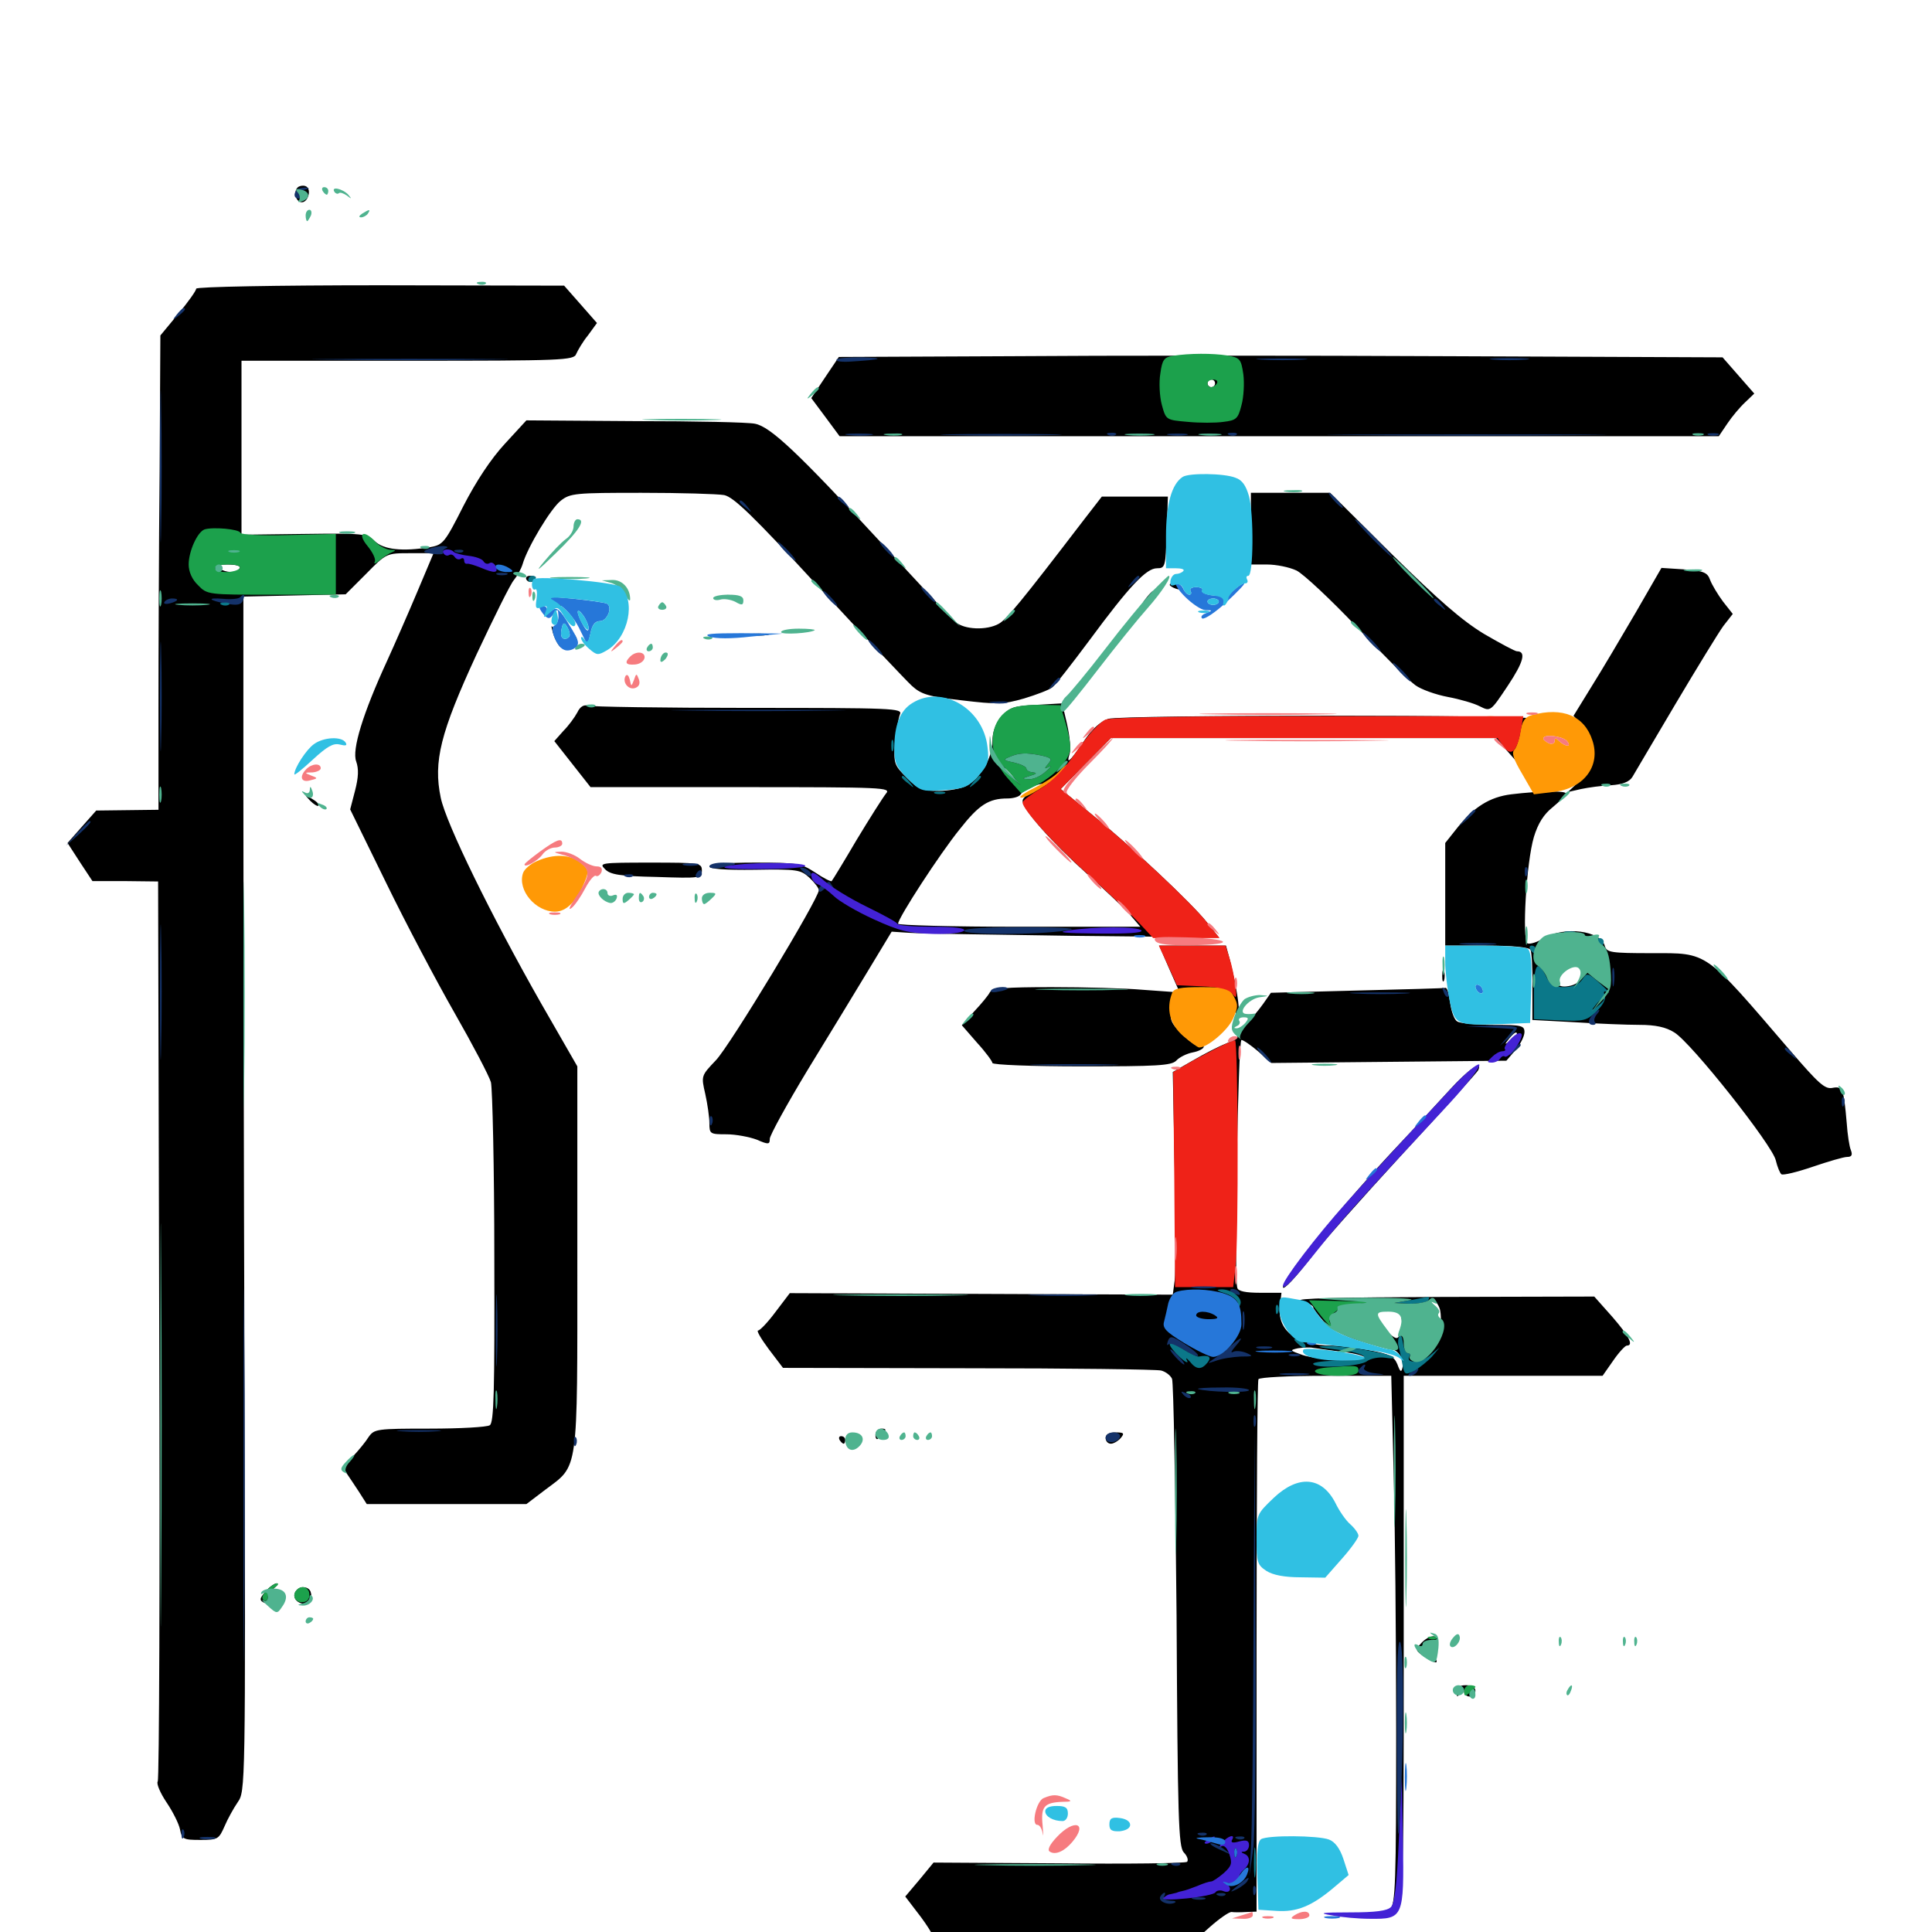 <svg xmlns="http://www.w3.org/2000/svg" viewBox="0 -1000 1000 1000">
	<path fill="#000000" d="M154.492 -903.32C151.562 -901.367 152.93 -895.312 156.25 -895.312C159.18 -895.312 161.133 -900.977 158.984 -903.125C158.008 -904.102 156.055 -904.102 154.492 -903.32ZM101.562 -850.586C101.562 -849.609 97.461 -843.75 92.383 -837.695L83.008 -826.367L82.617 -755.859C82.227 -716.992 82.031 -661.914 82.031 -633.203V-580.859L66.016 -580.664L49.805 -580.469L42.383 -572.07L34.961 -563.672L41.406 -553.711L47.852 -543.945H64.844L81.836 -543.75L82.422 -311.914C82.812 -184.18 82.422 -78.906 81.641 -77.93C80.859 -76.758 83.008 -71.875 86.133 -67.188C89.453 -62.305 92.578 -56.055 93.164 -53.125C94.141 -48.047 94.922 -47.656 103.711 -47.656C112.695 -47.656 113.281 -48.047 116.211 -54.688C117.773 -58.398 120.898 -64.062 123.047 -67.188C126.953 -72.852 127.148 -73.633 126.562 -281.445C126.172 -396.094 125.977 -535.352 125.977 -590.625V-691.211L152.539 -691.797L178.906 -692.383L189.453 -702.93C200 -713.672 200 -713.672 212.305 -713.672H224.414L216.016 -693.75C211.328 -682.617 204.297 -666.602 200.391 -658.008C187.891 -630.859 182.031 -611.914 184.375 -605.859C185.742 -601.953 185.547 -597.656 183.789 -590.82L181.25 -581.055L199.805 -543.164C209.961 -522.266 225.977 -491.992 235.352 -475.586C244.727 -459.18 253.125 -443.164 254.102 -439.844C254.883 -436.523 255.859 -395.703 255.859 -348.828C256.055 -280.078 255.664 -263.672 253.516 -262.305C252.148 -261.328 238.086 -260.547 222.461 -260.547C194.922 -260.547 193.75 -260.352 190.82 -256.25C189.258 -253.711 185.547 -249.219 182.617 -246.094C178.32 -241.406 177.734 -239.648 179.492 -237.305C180.664 -235.547 183.594 -231.25 185.742 -227.93L189.844 -221.484H231.055H272.461L282.227 -228.906C299.609 -241.992 298.828 -236.133 298.828 -348.828V-448.047L280.078 -480.664C254.102 -526.367 230.859 -573.828 228.125 -587.109C224.219 -605.859 227.93 -620.703 246.68 -661.328C255.664 -680.469 264.258 -697.852 266.016 -699.805C267.773 -701.953 269.727 -705.469 270.508 -708.008C273.047 -716.797 285.156 -736.914 290.234 -740.82C295.117 -744.727 298.047 -744.922 332.031 -744.922C352.148 -744.922 371.484 -744.336 374.805 -743.75C379.688 -742.773 389.844 -733.008 423.633 -696.289C447.07 -670.898 468.945 -647.852 471.875 -645.117C476.758 -640.625 480.469 -639.453 497.852 -637.5C516.016 -635.352 519.141 -635.352 530.078 -638.477C536.523 -640.43 543.164 -642.969 544.531 -644.141C546.094 -645.117 554.688 -656.25 563.867 -668.555C584.766 -696.875 593.359 -705.859 598.828 -705.859C603.125 -705.859 603.32 -706.641 603.906 -724.414L604.492 -742.969H587.305H570.312L560.938 -730.859C528.516 -688.477 520.898 -679.297 516.992 -677.148C510.742 -673.633 499.023 -674.023 494.531 -678.125C492.383 -679.883 475 -698.633 455.664 -719.531C413.086 -765.625 398.828 -779.102 390.82 -780.664C387.5 -781.445 359.57 -782.031 328.711 -782.031L272.461 -782.422L261.328 -770.312C254.102 -762.5 246.484 -750.977 239.844 -738.086C230.273 -719.141 229.297 -717.969 222.656 -716.797C208.398 -714.453 198.633 -715.43 193.945 -719.922C189.844 -723.828 187.891 -724.023 157.227 -723.633L125 -723.242V-768.164V-813.281H210.938C291.211 -813.281 297.07 -813.477 298.242 -816.797C299.023 -818.555 301.562 -823.047 304.297 -826.367L308.984 -832.812L300.586 -842.383L291.992 -852.148L196.875 -852.344C142.773 -852.344 101.562 -851.562 101.562 -850.586ZM116.602 -726.172C117.383 -726.758 116.211 -727.344 114.062 -727.148C111.914 -727.148 111.328 -726.562 112.891 -725.977C114.258 -725.391 116.016 -725.586 116.602 -726.172ZM125.586 -714.258C126.758 -714.844 125.781 -715.234 123.047 -715.234C120.312 -715.234 119.336 -714.844 120.703 -714.258C121.875 -713.867 124.219 -713.867 125.586 -714.258ZM124.023 -705.859C122.461 -703.32 117.188 -703.32 113.281 -705.859C111.133 -707.227 112.305 -707.812 117.773 -707.812C122.266 -707.812 124.805 -707.031 124.023 -705.859ZM522.266 -815.625L434.18 -815.234L426.953 -804.492L419.922 -793.945L427.344 -783.984L434.57 -774.219H662.109H889.648L894.141 -780.859C896.484 -784.375 900.586 -789.258 903.32 -791.797L908.008 -796.289L899.805 -805.664L891.602 -815.039L750.977 -815.625C673.633 -816.016 570.703 -816.016 522.266 -815.625ZM628.906 -801.562C628.906 -800.586 628.125 -799.609 626.953 -799.609C625.977 -799.609 625 -800.586 625 -801.562C625 -802.734 625.977 -803.516 626.953 -803.516C628.125 -803.516 628.906 -802.734 628.906 -801.562ZM647.461 -726.367V-707.812H655.859C660.547 -707.812 667.383 -706.445 671.094 -704.688C674.609 -702.93 688.672 -689.844 702.344 -675.391C716.016 -660.938 729.492 -647.461 732.617 -645.312C735.547 -643.164 743.164 -640.43 749.414 -639.258C755.664 -638.086 763.086 -635.938 766.016 -634.375C771.484 -631.641 771.484 -631.641 780.469 -645.117C788.672 -657.422 790.039 -662.891 785.156 -662.891C784.18 -662.891 776.562 -666.992 768.164 -671.875C756.836 -678.711 744.531 -689.453 720.703 -712.891L688.477 -744.922H667.969H647.461ZM846.68 -683.008C839.258 -670.312 829.102 -653.125 823.828 -644.727L814.453 -629.492L819.336 -624.219C826.953 -616.211 826.172 -603.906 817.969 -596.094L811.523 -590.039L818.359 -591.602C822.07 -592.383 829.102 -593.359 833.789 -593.555C839.844 -593.945 843.359 -595.312 844.922 -597.852C846.094 -599.805 856.055 -616.797 867.188 -635.547C878.32 -654.297 889.453 -672.461 891.992 -675.977L896.875 -682.227L891.797 -688.672C889.062 -692.383 886.133 -697.266 885.156 -699.805C883.789 -703.711 881.836 -704.492 871.875 -705.273L859.961 -706.055ZM272.461 -700C273.242 -698.828 274.609 -698.438 275.586 -699.023C278.32 -700.781 277.734 -701.953 274.219 -701.953C272.656 -701.953 271.875 -700.977 272.461 -700ZM605.469 -697.266C605.469 -698.828 609.18 -698.047 610.352 -696.094C610.938 -694.922 610.156 -694.727 608.594 -695.312C606.836 -695.898 605.469 -696.875 605.469 -697.266ZM593.555 -690.82C591.016 -687.695 591.211 -687.5 594.336 -690.039C597.461 -692.578 598.438 -694.141 596.875 -694.141C596.484 -694.141 594.922 -692.578 593.555 -690.82ZM374.609 -690.82C373.047 -691.406 373.633 -691.992 375.781 -691.992C377.93 -692.188 379.102 -691.602 378.32 -691.016C377.734 -690.43 375.977 -690.234 374.609 -690.82ZM288.086 -688.281C288.672 -687.305 289.648 -686.328 290.234 -686.328C290.625 -686.328 291.016 -687.305 291.016 -688.281C291.016 -689.453 290.039 -690.234 288.867 -690.234C287.891 -690.234 287.5 -689.453 288.086 -688.281ZM286.133 -672.656C287.695 -667.578 290.43 -663.477 291.602 -665.039C292.188 -665.43 290.82 -668.555 288.672 -671.68C285.156 -676.953 284.961 -677.148 286.133 -672.656ZM295.703 -668.555C295.703 -666.602 296.484 -664.844 297.266 -664.844C298.047 -664.844 298.828 -666.016 298.828 -667.578C298.828 -669.141 298.047 -670.898 297.266 -671.484C296.484 -671.875 295.703 -670.703 295.703 -668.555ZM388.281 -671.289C385.742 -671.68 387.695 -672.07 392.578 -672.07C397.461 -672.07 399.414 -671.68 397.07 -671.289C394.531 -670.898 390.625 -670.898 388.281 -671.289ZM298.828 -631.25C297.461 -628.711 294.336 -624.414 291.602 -621.68L286.914 -616.406L296.289 -604.492L305.664 -592.578H383.594C457.617 -592.578 461.328 -592.383 458.594 -589.258C457.031 -587.305 450.195 -576.562 443.359 -565.234C436.719 -553.906 430.859 -544.336 430.469 -543.945C430.078 -543.555 426.172 -545.508 421.875 -548.438C414.648 -553.125 412.695 -553.516 390.625 -553.516C375.781 -553.516 367.188 -552.734 367.188 -551.562C367.188 -550.195 375.586 -549.609 390.625 -549.805C412.891 -550.195 414.453 -549.805 418.945 -545.703C421.68 -543.164 423.828 -540.234 423.828 -539.258C423.828 -534.961 377.734 -458.594 370.508 -451.172C362.891 -443.164 362.891 -443.164 365.039 -433.789C366.211 -428.516 367.188 -421.68 367.188 -418.555C367.188 -413.086 367.578 -412.891 375.977 -412.891C380.859 -412.891 387.891 -411.523 391.602 -410.156C397.852 -407.422 398.438 -407.617 398.438 -410.547C398.438 -412.305 407.227 -428.32 417.969 -446.094C428.906 -463.867 442.969 -487.109 449.609 -498.047L461.523 -517.773L470.508 -517.188C475.391 -516.797 513.477 -516.211 555.078 -515.625L630.859 -514.844L624.805 -522.461C616.992 -532.422 585.156 -562.305 565.039 -578.516L549.023 -591.602L562.109 -604.883L575 -617.969H674.805H774.414L780.273 -611.133L786.328 -604.297L786.719 -611.328C787.305 -618.555 790.234 -625.781 793.359 -627.93C796.875 -630.078 580.273 -630.078 573.633 -627.93C569.531 -626.562 565.039 -622.461 560.742 -616.016C553.516 -605.469 551.758 -603.906 553.711 -610.156C554.297 -612.305 553.711 -618.945 552.344 -625L549.805 -635.938L536.328 -635.156C524.609 -634.57 522.461 -633.789 518.359 -629.102C515.234 -625.391 513.672 -621.094 513.672 -616.211C513.672 -607.617 507.227 -596.875 500 -593.164C497.266 -591.797 490.82 -590.625 485.742 -590.625C477.344 -590.625 475.195 -591.602 469.336 -597.461C462.695 -604.102 462.5 -604.883 463.281 -615.625C463.867 -621.68 465.039 -628.32 465.82 -630.273C467.188 -633.398 462.695 -633.594 387.109 -633.594C342.969 -633.594 305.664 -634.18 304.102 -634.766C302.148 -635.352 300.195 -634.18 298.828 -631.25ZM523.633 -599.023C526.172 -595.898 525.977 -595.703 523.047 -598.242C519.727 -600.781 518.75 -602.344 520.312 -602.344C520.703 -602.344 522.266 -600.781 523.633 -599.023ZM535.742 -591.211C532.227 -589.453 529.297 -586.914 529.297 -585.547C529.297 -581.055 544.336 -564.062 562.891 -547.461C572.852 -538.477 583.203 -528.711 585.547 -525.781L590.234 -520.312H527.539C492.969 -520.312 464.844 -521.094 464.844 -521.875C464.844 -524.805 486.523 -558.203 496.68 -570.703C506.641 -583.398 511.719 -586.719 521.484 -586.719C524.609 -586.719 527.734 -587.695 528.32 -588.867C529.688 -591.016 536.719 -594.336 540.039 -594.336C541.211 -594.336 539.062 -592.773 535.742 -591.211ZM782.227 -588.867C771.094 -587.5 762.695 -582.227 754.102 -571.289L748.047 -563.672V-537.109V-510.547H769.336C782.617 -510.547 791.211 -509.766 792.188 -508.398C792.773 -507.227 793.359 -498.633 793.164 -489.258V-472.07L815.039 -470.898C827.148 -470.117 842.188 -469.531 848.633 -469.531C856.836 -469.531 862.305 -468.359 866.602 -465.625C875.391 -460.352 917.578 -407.031 919.141 -399.414C919.922 -396.094 921.289 -392.773 922.07 -392.188C923.047 -391.602 930.273 -393.359 938.281 -396.094C946.289 -398.828 954.297 -401.172 956.055 -401.172C958.398 -401.172 958.984 -402.148 958.008 -404.688C957.227 -406.445 956.25 -412.891 955.859 -418.75C954.297 -436.719 953.711 -437.891 948.438 -436.914C944.531 -436.133 941.211 -439.258 926.562 -456.25C881.836 -508.398 884.375 -506.641 854.883 -506.641C833.594 -506.641 831.641 -507.031 830.664 -510.352C828.516 -518.359 809.766 -520.703 799.219 -514.453C795.703 -512.305 791.797 -511.133 790.625 -511.719C787.695 -513.672 790.039 -553.711 793.945 -566.797C796.094 -573.828 799.023 -578.516 803.711 -582.227C807.422 -585.352 810.547 -588.281 810.547 -589.258C810.547 -590.82 796.875 -590.625 782.227 -588.867ZM819.141 -499.023C821.289 -495.898 817.969 -491.016 813.086 -489.844C806.055 -488.086 803.906 -491.406 808.594 -496.484C812.891 -500.977 817.383 -501.953 819.141 -499.023ZM160.547 -585.547C162.5 -583.594 164.453 -582.422 164.844 -583.008C165.43 -583.594 163.867 -585.156 161.523 -586.523C157.422 -589.062 157.422 -588.867 160.547 -585.547ZM313.086 -550.195C315.82 -547.266 320.898 -546.484 339.844 -546.094C362.5 -545.312 363.281 -545.508 363.281 -549.414C363.281 -553.32 362.305 -553.516 336.523 -553.516C310.938 -553.516 309.961 -553.32 313.086 -550.195ZM605.078 -498.828L610.156 -487.305L622.852 -487.695L635.547 -488.086L637.695 -480.273C639.062 -475.977 640.43 -473.828 641.016 -475.391C641.797 -478.125 640.039 -489.258 636.523 -503.32L634.57 -510.547H617.188H600ZM746.484 -494.922C746.484 -492.188 746.875 -491.211 747.461 -492.578C747.852 -493.75 747.852 -496.094 747.461 -497.461C746.875 -498.633 746.484 -497.656 746.484 -494.922ZM512.305 -486.328C511.523 -484.766 507.812 -480.273 504.297 -476.562L497.852 -469.336L505.664 -460.352C510.156 -455.469 513.672 -450.586 513.672 -449.805C513.672 -448.828 534.375 -448.047 559.766 -448.047C598.633 -448.047 606.25 -448.438 608.789 -450.977C610.352 -452.734 614.258 -454.688 617.383 -455.273C620.508 -455.859 623.047 -457.227 623.047 -458.203C623.047 -459.18 622.07 -459.375 621.094 -458.789C619.922 -458.008 615.82 -460.742 612.109 -464.453C605.859 -470.703 605.273 -472.07 606.445 -478.906L607.617 -486.523L591.406 -487.695C582.422 -488.477 561.328 -489.062 544.531 -489.062C520.117 -489.062 513.477 -488.477 512.305 -486.328ZM702.539 -487.305L657.812 -486.133L653.711 -480.273C651.367 -476.953 647.461 -472.461 645.117 -469.922C642.578 -467.383 640.625 -464.648 640.625 -463.867C640.625 -462.891 637.695 -461.133 634.375 -459.766C630.859 -458.398 623.242 -454.492 617.578 -451.172L607.031 -445.117L608.008 -394.922C608.594 -367.188 608.594 -341.211 608.008 -337.305L607.031 -329.883L508.008 -330.273L408.789 -330.664L401.367 -320.898C397.461 -315.625 393.359 -311.328 392.383 -311.328C391.406 -311.328 393.945 -307.031 397.852 -301.758L405.273 -291.992L500.977 -291.797C553.711 -291.797 598.633 -291.211 600.977 -290.625C603.32 -290.039 605.859 -288.086 606.641 -286.328C607.422 -284.375 608.398 -229.492 608.984 -163.867C609.57 -58.789 609.961 -44.336 612.695 -41.211C614.453 -39.453 615.234 -37.305 614.453 -36.328C613.672 -35.547 583.789 -35.156 548.047 -35.547L483.203 -35.938L475.977 -27.148L468.555 -18.359L474.219 -10.938C477.344 -7.031 480.664 -2.148 481.836 0C483.594 3.32 488.086 3.516 550.391 4.492L617.188 5.469L626.172 -2.539C631.25 -7.031 636.328 -10.547 637.5 -10.352C638.672 -10.156 641.992 -10.156 645.117 -10.352L650.391 -10.547V-147.461C650.391 -222.656 650.781 -284.961 651.367 -286.133C652.148 -287.109 667.188 -287.891 686.328 -287.891H720.117L721.289 -239.648C722.07 -212.891 722.656 -151.562 722.656 -102.93C722.656 -25.391 722.266 -14.453 719.531 -11.719C717.188 -9.18 717.188 -8.594 719.141 -8.594C726.562 -8.594 726.562 -9.57 726.562 -150.586V-287.891H778.125H829.492L834.961 -295.703C837.891 -300 841.211 -303.516 841.992 -303.516C845.703 -303.516 843.359 -308.203 834.57 -318.359L825.195 -328.906L746.094 -328.711C693.359 -328.516 669.141 -327.93 673.438 -326.758C676.758 -325.781 679.688 -324.219 679.688 -323.438C679.688 -322.656 682.227 -319.336 685.156 -316.016C688.672 -312.109 694.727 -308.789 704.102 -305.859C711.719 -303.516 718.945 -301.562 720.117 -301.562C723.438 -301.562 726.953 -296.289 725.977 -292.383C725.391 -289.453 724.805 -289.648 723.242 -293.945C721.484 -298.047 719.141 -299.219 708.398 -301.172C701.562 -302.539 692.773 -303.516 689.258 -303.516C671.094 -303.516 660.938 -311.328 662.5 -324.023L663.281 -330.859H652.148C644.922 -330.859 640.82 -331.641 640.43 -333.398C638.672 -338.867 640.82 -461.719 642.578 -461.719C643.555 -461.719 647.461 -458.984 651.172 -455.859L658.008 -449.805L718.75 -450.391L779.688 -450.977L784.375 -456.445C786.914 -459.375 789.062 -463.672 789.062 -465.82C789.062 -469.141 787.5 -469.531 773.047 -469.531C764.062 -469.531 755.664 -470.312 754.297 -471.289C752.734 -472.07 751.172 -476.562 750.586 -481.055C750 -485.352 749.023 -488.867 748.242 -488.672C747.656 -488.477 726.953 -487.891 702.539 -487.305ZM785.156 -464.844C785.156 -464.453 783.594 -462.891 781.836 -461.523C778.711 -458.984 778.516 -459.18 781.055 -462.305C783.594 -465.43 785.156 -466.406 785.156 -464.844ZM745.312 -322.266C745.898 -319.727 746.094 -314.844 745.508 -311.133C744.922 -305.469 744.727 -305.859 744.531 -313.477C744.336 -318.359 743.164 -323.242 741.797 -324.609C740.039 -326.367 740.039 -326.953 741.797 -326.953C742.969 -326.953 744.531 -324.805 745.312 -322.266ZM724.414 -320.312C726.758 -317.578 725.391 -307.422 722.852 -307.422C719.922 -307.422 710.547 -318.945 711.719 -320.898C713.672 -324.023 721.68 -323.633 724.414 -320.312ZM609.961 -312.305C612.109 -310.156 613.086 -309.766 612.305 -311.328C611.133 -313.672 611.328 -313.867 613.477 -311.914C616.602 -308.984 630.078 -308.594 631.836 -311.328C633.984 -314.844 636.719 -313.477 636.719 -308.789C636.719 -298.047 627.539 -296.875 614.062 -306.055C607.422 -310.352 604.297 -313.672 604.102 -317.188C603.906 -319.922 604.102 -320.898 604.883 -319.141C605.469 -317.578 607.812 -314.648 609.961 -312.305ZM629.883 -319.336C628.32 -321.68 619.141 -321.68 619.141 -319.336C619.141 -316.797 626.367 -314.648 628.906 -316.211C630.078 -316.992 630.469 -318.359 629.883 -319.336ZM693.945 -300.391C700 -299.805 705.664 -298.438 706.25 -297.461C707.812 -294.727 682.617 -295.898 674.219 -298.633C667.578 -300.977 667.383 -301.172 671.875 -302.148C674.609 -302.539 678.125 -302.734 679.688 -302.344C681.25 -302.148 687.695 -301.172 693.945 -300.391ZM661.719 -300.195C664.648 -300.586 661.719 -300.977 655.273 -300.977C648.828 -300.977 646.484 -300.586 650 -300.195C653.516 -299.805 658.789 -299.805 661.719 -300.195ZM633.398 -278.711C636.719 -279.102 633.984 -279.492 626.953 -279.492C619.922 -279.492 617.188 -279.102 620.703 -278.711C624.023 -278.32 629.883 -278.32 633.398 -278.711ZM750.391 -435.938C744.141 -429.102 733.008 -416.992 725.391 -408.984C694.922 -376.758 664.062 -338.867 664.062 -333.789C664.062 -331.641 671.289 -339.453 679.297 -350C683.398 -355.664 704.492 -379.297 725.781 -402.539C747.07 -425.586 765.039 -445.312 765.234 -446.289C767.383 -451.562 759.961 -446.484 750.391 -435.938ZM453.125 -257.227C453.125 -255.273 453.906 -254.492 454.688 -255.664C455.469 -256.836 456.836 -258.203 457.812 -259.18C458.789 -259.961 458.203 -260.547 456.445 -260.547C454.492 -260.547 453.125 -258.984 453.125 -257.227ZM572.266 -255.664C572.266 -254.102 573.438 -252.734 575 -252.734C576.367 -252.734 578.711 -254.102 580.078 -255.664C582.227 -258.203 581.641 -258.594 577.344 -258.594C574.219 -258.594 572.266 -257.617 572.266 -255.664ZM434.57 -254.688C435.156 -253.711 436.133 -252.734 436.719 -252.734C437.109 -252.734 437.5 -253.711 437.5 -254.688C437.5 -255.859 436.523 -256.641 435.352 -256.641C434.375 -256.641 433.984 -255.859 434.57 -254.688ZM138.086 -176.953C133.984 -172.461 133.984 -171.484 137.5 -170.117C139.648 -169.336 140.039 -169.922 139.258 -172.07C138.477 -173.828 139.453 -176.172 141.602 -177.734C143.555 -179.297 144.336 -180.469 143.164 -180.469C142.188 -180.469 139.844 -178.906 138.086 -176.953ZM153.711 -177.148C151.172 -174.609 152.344 -171.094 156.055 -170.117C159.961 -169.141 162.109 -171.875 160.742 -176.172C159.766 -178.711 155.859 -179.297 153.711 -177.148ZM735.547 -149.414C732.422 -146.094 732.617 -145.703 737.109 -142.578C742.969 -138.867 744.922 -138.477 742.773 -141.992C740.43 -145.703 740.039 -151.562 742.188 -150.195C743.164 -149.609 744.141 -150 744.141 -150.977C744.141 -154.297 739.258 -153.516 735.547 -149.414ZM753.906 -124.414C753.906 -121.484 754.297 -121.289 755.859 -123.828C757.031 -125.781 757.812 -125.977 757.812 -124.414C757.812 -123.047 759.18 -121.875 760.742 -121.875C762.305 -121.875 763.672 -123.242 763.672 -124.805C763.672 -126.562 761.914 -127.734 758.789 -127.734C755.469 -127.734 753.906 -126.758 753.906 -124.414Z"/>
	<path fill="#ff9906" d="M792.969 -629.883C789.258 -628.906 787.891 -626.758 786.914 -621.289C786.328 -617.188 784.766 -612.891 783.789 -611.914C782.227 -610.352 783.594 -606.641 787.891 -599.414L793.945 -588.867L803.711 -590.039C819.727 -591.602 828.711 -603.516 824.219 -616.797C820.117 -629.492 808.789 -634.18 792.969 -629.883ZM810.938 -616.602C812.109 -615.234 812.5 -614.062 811.328 -614.062C810.352 -614.062 808.398 -615.039 807.031 -616.406C805.273 -618.164 804.688 -618.164 804.688 -616.406C804.688 -615.234 803.32 -614.648 801.758 -615.234C800.195 -616.016 798.828 -616.992 798.828 -617.773C798.828 -620.117 808.203 -619.141 810.938 -616.602ZM769.141 -628.32C767.773 -628.906 768.75 -629.297 771.484 -629.297C774.219 -629.297 775.195 -628.906 774.023 -628.32C772.656 -627.93 770.312 -627.93 769.141 -628.32ZM547.852 -600.391C545.898 -598.242 540.43 -594.727 535.742 -592.383C531.055 -590.039 527.539 -587.695 528.125 -587.305C529.492 -585.742 545.117 -595.312 549.609 -600.195C551.758 -602.539 552.93 -604.297 552.344 -604.297C551.758 -604.297 549.805 -602.539 547.852 -600.391ZM277.93 -554.297C274.609 -552.93 271.289 -550 270.703 -548.047C267.773 -539.258 277.148 -528.125 287.305 -528.125C293.164 -528.125 298.633 -533.594 302.734 -543.75C304.883 -549.023 304.688 -550 300.586 -553.516C295.117 -557.812 286.719 -558.203 277.93 -554.297ZM606.641 -485.938C603.516 -477.734 605.469 -469.922 612.305 -463.867C616.211 -460.547 619.922 -457.812 620.703 -457.812C625 -457.812 635.352 -466.602 638.086 -472.461C640.82 -478.32 641.016 -479.883 638.672 -484.18C636.328 -488.672 634.961 -489.062 621.875 -489.062C610.938 -489.062 607.617 -488.477 606.641 -485.938Z"/>
	<path fill="#ef2218" d="M572.266 -627.539C569.531 -626.562 563.086 -619.531 557.812 -611.914C551.562 -602.539 545.117 -595.898 538.867 -591.992C533.594 -588.867 529.297 -585.547 529.297 -584.57C529.297 -581.055 546.094 -562.5 562.891 -547.656C572.852 -538.672 584.57 -527.539 589.062 -522.852L596.875 -514.453H614.062H631.25L625 -522.266C616.992 -532.422 585.352 -562.109 565.039 -578.516L549.023 -591.602L562.109 -604.883L575 -617.969H675.195H775.195L778.125 -613.672C782.031 -608.203 785.156 -610.742 787.109 -621.484L788.477 -629.297H682.812C620.117 -629.492 575.195 -628.711 572.266 -627.539ZM604.492 -500.391L609.18 -490.039L622.461 -489.453C631.836 -489.062 636.133 -487.891 637.891 -485.547C640.039 -482.812 640.234 -483.398 639.453 -490.039C638.867 -494.336 637.5 -500.781 636.328 -504.297L634.375 -510.547H617.188H599.805ZM628.906 -457.031C624.023 -454.492 617.188 -450.977 613.672 -448.828L607.227 -445.117L607.812 -389.453L608.203 -333.789H623.242H638.281L639.453 -343.555C641.211 -357.812 640.82 -461.719 639.258 -461.523C638.281 -461.523 633.789 -459.57 628.906 -457.031Z"/>
	<path fill="#1ca14c" d="M607.031 -815.82C602.539 -815.039 601.562 -813.867 600.586 -806.641C599.805 -802.148 600.195 -794.727 601.367 -790.43C603.516 -782.617 603.516 -782.617 614.844 -781.641C620.898 -781.055 629.297 -781.055 633.203 -781.641C639.844 -782.422 640.82 -783.203 642.578 -790.234C643.75 -794.336 644.141 -801.758 643.555 -806.25C642.383 -814.258 641.797 -814.844 635.156 -816.016C627.539 -817.188 615.82 -817.188 607.031 -815.82ZM629.883 -801.562C629.297 -800.586 627.93 -799.609 626.758 -799.609C625.781 -799.609 625 -800.586 625 -801.562C625 -802.734 626.367 -803.516 628.125 -803.516C629.688 -803.516 630.469 -802.734 629.883 -801.562ZM105.859 -725.977C102.148 -724.609 97.656 -714.648 97.656 -707.812C97.656 -704.102 99.414 -700 102.539 -697.07C107.227 -692.188 107.812 -692.188 140.625 -692.188H173.828V-708.008V-723.633L149.414 -723.047C135.547 -722.656 124.805 -723.242 124.414 -724.219C123.828 -726.172 110.156 -727.344 105.859 -725.977ZM125.586 -714.258C126.758 -714.844 125.391 -715.234 122.07 -715.234C118.945 -715.234 117.773 -714.844 119.727 -714.258C121.484 -713.867 124.219 -713.867 125.586 -714.258ZM124.023 -705.859C123.438 -704.883 120.312 -703.906 116.992 -703.906C113.867 -703.906 111.328 -704.883 111.328 -705.859C111.328 -707.031 114.453 -707.812 118.359 -707.812C122.461 -707.812 124.805 -707.031 124.023 -705.859ZM190.234 -717.383C192.969 -714.062 194.727 -710.352 193.945 -709.18C193.359 -707.812 194.336 -708.203 196.484 -709.961C198.438 -711.719 201.562 -713.672 203.125 -714.258C205.078 -715.039 204.883 -715.43 201.953 -715.43C199.805 -715.625 196.289 -717.383 194.336 -719.531C188.281 -726.172 184.57 -724.219 190.234 -717.383ZM524.023 -633.594C511.523 -628.32 510.156 -609.766 521.68 -597.07L528.516 -589.453L536.914 -593.75C545.312 -598.438 551.758 -604.688 553.711 -610.742C554.492 -612.5 553.516 -618.75 551.953 -624.414L548.828 -634.961L538.672 -635.156C533.008 -635.352 526.367 -634.57 524.023 -633.594ZM538.867 -608.984C544.141 -607.812 544.727 -607.227 542.578 -604.688C540.43 -602.148 540.43 -601.758 542.969 -603.125C544.531 -603.906 543.75 -602.734 541.211 -600.586C538.672 -598.242 534.766 -596.484 532.422 -596.68C528.711 -596.875 528.711 -597.07 533.203 -598.438C536.523 -599.414 536.914 -600 534.766 -600.195C532.812 -600.391 531.25 -601.172 531.25 -602.148C531.25 -603.125 528.32 -604.492 525 -605.273C519.336 -606.445 518.945 -606.836 522.461 -608.203C527.344 -610.352 531.055 -610.547 538.867 -608.984ZM522.656 -600L528.32 -593.555L522.07 -599.219C516.016 -604.688 514.648 -606.25 516.211 -606.25C516.602 -606.25 519.336 -603.32 522.656 -600ZM682.812 -320.117C687.695 -313.672 691.211 -310.742 688.281 -315.625C687.5 -316.797 688.477 -318.945 690.43 -320.508C692.578 -321.875 693.359 -323.242 692.188 -323.438C691.211 -323.633 695.703 -324.219 702.148 -325C713.281 -326.172 712.891 -326.367 695.703 -326.562L677.539 -326.953ZM686.914 -292.188C675.977 -291.211 680.273 -287.891 692.578 -287.891C700.195 -287.891 703.125 -288.672 703.125 -290.625C703.125 -293.359 702.148 -293.359 686.914 -292.188ZM137.891 -176.758C135.742 -174.414 135.156 -172.656 136.523 -171.68C137.695 -171.094 138.672 -171.875 138.672 -173.438C138.672 -175 140.234 -177.344 142.188 -178.32C143.945 -179.492 144.531 -180.469 143.359 -180.469C142.188 -180.469 139.648 -178.711 137.891 -176.758ZM153.711 -177.148C150.977 -174.609 152.539 -170.703 156.25 -170.703C158.789 -170.703 160.156 -172.07 160.156 -174.609C160.156 -178.32 156.25 -179.883 153.711 -177.148ZM739.844 -151.758C738.281 -152.344 738.867 -152.93 741.016 -152.93C743.164 -153.125 744.336 -152.539 743.555 -151.953C742.969 -151.367 741.211 -151.172 739.844 -151.758ZM757.812 -124.609C757.812 -121.875 758.398 -121.875 760.742 -123.828C762.305 -125.195 763.672 -126.562 763.672 -126.953C763.672 -127.344 762.305 -127.734 760.742 -127.734C759.18 -127.734 757.812 -126.367 757.812 -124.609Z"/>
	<path fill="#143269" d="M153.711 -901.758C151.758 -899.805 152.148 -897.266 154.492 -897.266C155.469 -897.266 156.055 -898.047 155.273 -899.023C154.688 -900 155.859 -901.367 157.617 -901.758C160.352 -902.539 160.547 -902.734 158.008 -902.93C156.25 -902.93 154.297 -902.539 153.711 -901.758ZM91.602 -837.305C89.062 -834.18 89.258 -833.984 92.383 -836.523C94.141 -837.891 95.703 -839.453 95.703 -839.844C95.703 -841.406 94.141 -840.43 91.602 -837.305ZM82.812 -758.594C82.812 -723.633 83.203 -709.375 83.398 -726.953C83.789 -744.336 83.789 -772.852 83.398 -790.43C83.203 -807.812 82.812 -793.555 82.812 -758.594ZM171.484 -813.867C148.633 -814.062 166.797 -814.258 211.914 -814.258C257.031 -814.258 275.781 -814.062 253.516 -813.867C231.25 -813.477 194.336 -813.477 171.484 -813.867ZM433.008 -813.867C432.422 -812.891 436.133 -812.5 441.016 -812.891C456.641 -813.867 458.594 -814.648 445.898 -815.039C439.258 -815.039 433.398 -814.648 433.008 -813.867ZM652.93 -813.867C646.68 -814.258 651.367 -814.453 663.086 -814.453C675 -814.453 680.078 -814.258 674.414 -813.867C668.75 -813.477 659.18 -813.477 652.93 -813.867ZM773.047 -813.867C768.359 -814.258 772.07 -814.648 781.25 -814.648C790.43 -814.648 794.141 -814.258 789.648 -813.867C784.961 -813.477 777.539 -813.477 773.047 -813.867ZM439.062 -774.805C435.547 -775.195 437.891 -775.586 444.336 -775.586C450.781 -775.586 453.711 -775.195 450.781 -774.805C447.852 -774.414 442.578 -774.414 439.062 -774.805ZM492.578 -774.805C478.906 -775 490.625 -775.391 518.555 -775.391C546.484 -775.391 557.617 -775 543.359 -774.805C529.102 -774.414 506.25 -774.414 492.578 -774.805ZM573.828 -774.805C572.266 -775.391 572.852 -775.977 575 -775.977C577.148 -776.172 578.32 -775.586 577.539 -775C576.953 -774.414 575.195 -774.219 573.828 -774.805ZM605.078 -774.805C602.539 -775.195 604.492 -775.586 609.375 -775.586C614.258 -775.586 616.211 -775.195 613.867 -774.805C611.328 -774.414 607.422 -774.414 605.078 -774.805ZM636.328 -774.805C634.766 -775.391 635.352 -775.977 637.5 -775.977C639.648 -776.172 640.82 -775.586 640.039 -775C639.453 -774.414 637.695 -774.219 636.328 -774.805ZM700.781 -774.805C668.164 -775 694.336 -775.195 758.789 -775.195C823.242 -775.195 849.805 -775 817.969 -774.805C786.133 -774.414 733.398 -774.414 700.781 -774.805ZM884.375 -774.805C883.008 -775.391 883.984 -775.781 886.719 -775.781C889.453 -775.781 890.43 -775.391 889.258 -774.805C887.891 -774.414 885.547 -774.414 884.375 -774.805ZM690.43 -741.016C692.383 -738.867 694.336 -737.109 694.922 -737.109C695.508 -737.109 694.336 -738.867 692.383 -741.016C690.43 -743.164 688.477 -744.922 687.891 -744.922C687.305 -744.922 688.477 -743.164 690.43 -741.016ZM433.594 -742.188C433.594 -741.797 435.156 -740.234 437.109 -738.867C440.039 -736.328 440.234 -736.523 437.695 -739.648C435.156 -742.773 433.594 -743.75 433.594 -742.188ZM382.812 -740.234C382.812 -739.844 384.375 -738.281 386.328 -736.914C389.258 -734.375 389.453 -734.57 386.914 -737.695C384.375 -740.82 382.812 -741.797 382.812 -740.234ZM709.961 -721.484C715.234 -716.211 719.922 -711.719 720.508 -711.719C721.094 -711.719 717.188 -716.211 711.914 -721.484C706.641 -726.953 701.953 -731.25 701.367 -731.25C700.781 -731.25 704.688 -726.953 709.961 -721.484ZM406.25 -714.648C408.789 -711.914 411.328 -709.766 411.719 -709.766C412.305 -709.766 410.742 -711.914 408.203 -714.648C405.664 -717.383 403.125 -719.531 402.734 -719.531C402.148 -719.531 403.711 -717.383 406.25 -714.648ZM458.008 -715.625C459.961 -713.477 461.914 -711.719 462.5 -711.719C463.086 -711.719 461.914 -713.477 459.961 -715.625C458.008 -717.773 456.055 -719.531 455.469 -719.531C454.883 -719.531 456.055 -717.773 458.008 -715.625ZM221.68 -715.82C218.359 -714.453 218.75 -714.062 224.023 -713.281C227.539 -712.891 229.883 -713.086 229.297 -713.867C228.906 -714.648 229.688 -715.82 230.859 -716.211C232.227 -716.797 231.641 -717.188 229.492 -717.383C227.344 -717.383 223.828 -716.602 221.68 -715.82ZM235.938 -714.258C234.375 -714.844 234.961 -715.43 237.109 -715.43C239.258 -715.625 240.43 -715.039 239.648 -714.453C239.062 -713.867 237.305 -713.672 235.938 -714.258ZM257.422 -702.539C256.055 -703.125 257.031 -703.516 259.766 -703.516C262.5 -703.516 263.477 -703.125 262.305 -702.539C260.938 -702.148 258.594 -702.148 257.422 -702.539ZM585.742 -698.633C583.203 -695.508 583.398 -695.312 586.523 -697.852C589.648 -700.391 590.625 -701.953 589.062 -701.953C588.672 -701.953 587.109 -700.391 585.742 -698.633ZM479.492 -692.188C481.445 -690.039 483.398 -688.281 483.984 -688.281C484.57 -688.281 483.398 -690.039 481.445 -692.188C479.492 -694.336 477.539 -696.094 476.953 -696.094C476.367 -696.094 477.539 -694.336 479.492 -692.188ZM428.711 -690.234C430.664 -688.086 432.617 -686.328 433.203 -686.328C433.789 -686.328 432.617 -688.086 430.664 -690.234C428.711 -692.383 426.758 -694.141 426.172 -694.141C425.586 -694.141 426.758 -692.383 428.711 -690.234ZM124.219 -690.82C123.438 -690.039 119.531 -689.648 115.625 -690.039C106.641 -690.82 107.812 -689.258 117.383 -687.5C122.852 -686.523 124.805 -686.914 125.781 -689.258C126.953 -692.383 126.367 -692.969 124.219 -690.82ZM85.156 -688.477C84.375 -687.5 85.742 -687.109 87.891 -687.695C92.383 -688.867 92.969 -690.234 89.062 -690.234C87.5 -690.234 85.742 -689.453 85.156 -688.477ZM742.188 -689.453C742.188 -689.062 743.75 -687.5 745.703 -686.133C748.633 -683.594 748.828 -683.789 746.289 -686.914C743.75 -690.039 742.188 -691.016 742.188 -689.453ZM82.812 -639.453C82.812 -614.258 83.203 -603.906 83.398 -616.602C83.789 -629.102 83.789 -649.805 83.398 -662.5C83.203 -675 82.812 -664.648 82.812 -639.453ZM708.984 -667.773C711.523 -665.039 714.062 -662.891 714.453 -662.891C715.039 -662.891 713.477 -665.039 710.938 -667.773C708.398 -670.508 705.859 -672.656 705.469 -672.656C704.883 -672.656 706.445 -670.508 708.984 -667.773ZM452.148 -664.844C454.102 -662.695 456.055 -660.938 456.641 -660.938C457.227 -660.938 456.055 -662.695 454.102 -664.844C452.148 -666.992 450.195 -668.75 449.609 -668.75C449.023 -668.75 450.195 -666.992 452.148 -664.844ZM724.609 -652.148C727.148 -649.414 729.688 -647.266 730.078 -647.266C730.664 -647.266 729.102 -649.414 726.562 -652.148C724.023 -654.883 721.484 -657.031 721.094 -657.031C720.508 -657.031 722.07 -654.883 724.609 -652.148ZM544.727 -645.898C542.188 -642.773 542.383 -642.578 545.508 -645.117C548.633 -647.656 549.609 -649.219 548.047 -649.219C547.656 -649.219 546.094 -647.656 544.727 -645.898ZM513.281 -636.133C510.742 -636.523 512.305 -636.914 516.602 -636.914C520.898 -637.109 522.852 -636.719 521.094 -636.133C519.141 -635.742 515.625 -635.742 513.281 -636.133ZM356.055 -632.227C335.742 -632.422 352.344 -632.617 392.578 -632.617C432.812 -632.617 449.414 -632.422 429.297 -632.227C408.984 -631.836 376.172 -631.836 356.055 -632.227ZM758.594 -576.562L754.883 -572.07L759.375 -575.781C761.719 -577.93 763.672 -579.883 763.672 -580.273C763.672 -581.836 762.109 -580.664 758.594 -576.562ZM39.844 -568.75L34.18 -562.305L40.625 -567.969C46.484 -573.438 47.852 -575 46.289 -575C45.898 -575 43.164 -572.07 39.844 -568.75ZM354.102 -552.148C352.148 -552.734 353.711 -553.125 357.422 -553.125C361.133 -553.125 362.695 -552.734 360.938 -552.148C358.984 -551.758 355.859 -551.758 354.102 -552.148ZM367.188 -551.562C367.188 -550.586 369.922 -550.195 373.633 -550.977C382.422 -552.539 382.812 -553.516 374.414 -553.516C370.508 -553.516 367.188 -552.734 367.188 -551.562ZM414.062 -550.781C414.062 -550.391 415.43 -549.023 416.992 -547.656C418.75 -546.289 419.922 -546.094 419.922 -547.266C419.922 -548.242 418.555 -549.609 416.992 -550.391C415.43 -550.977 414.062 -551.172 414.062 -550.781ZM789.258 -548.438C789.258 -546.289 789.844 -545.703 790.43 -547.266C791.016 -548.633 790.82 -550.391 790.234 -550.977C789.648 -551.758 789.062 -550.586 789.258 -548.438ZM360.352 -547.656C359.766 -546.68 360.156 -545.703 361.133 -545.703C362.305 -545.703 363.281 -546.68 363.281 -547.656C363.281 -548.828 362.891 -549.609 362.5 -549.609C361.914 -549.609 360.938 -548.828 360.352 -547.656ZM323.828 -546.289C322.266 -546.875 322.852 -547.461 325 -547.461C327.148 -547.656 328.32 -547.07 327.539 -546.484C326.953 -545.898 325.195 -545.703 323.828 -546.289ZM426.367 -542.383C425 -541.992 423.828 -540.625 423.828 -539.453C423.828 -538.086 424.805 -538.086 426.367 -539.648C427.93 -540.82 429.883 -541.016 430.664 -540.234C431.641 -539.453 431.641 -540.039 430.859 -541.406C430.078 -542.578 429.297 -543.75 429.102 -543.555C428.906 -543.555 427.539 -542.969 426.367 -542.383ZM82.812 -486.133C82.812 -455.078 83.203 -442.578 83.398 -458.398C83.789 -474.414 83.789 -499.805 83.398 -515.039C83.203 -530.273 82.812 -517.383 82.812 -486.133ZM499.023 -518.359C497.656 -516.016 536.914 -516.016 551.758 -518.359C558.984 -519.336 553.32 -519.922 530.859 -520.117C512.305 -520.117 499.805 -519.531 499.023 -518.359ZM757.422 -511.133C752.734 -511.523 756.055 -511.914 764.648 -511.914C773.242 -511.914 776.953 -511.523 773.047 -511.133C768.945 -510.742 761.914 -510.742 757.422 -511.133ZM834.57 -493.945C834.57 -489.648 834.961 -488.086 835.352 -490.625C835.742 -492.969 835.742 -496.484 835.352 -498.438C834.766 -500.195 834.375 -498.242 834.57 -493.945ZM512.891 -487.305C513.867 -489.062 521.484 -489.844 521.484 -488.281C521.484 -487.891 519.336 -487.109 516.602 -486.719C514.062 -486.133 512.305 -486.523 512.891 -487.305ZM747.266 -486.523C747.852 -484.57 749.023 -483.594 749.609 -484.18C750.195 -484.766 749.609 -486.328 748.242 -487.695C746.289 -489.453 746.094 -489.258 747.266 -486.523ZM701.758 -485.742C694.531 -486.133 700 -486.328 713.867 -486.328C727.93 -486.328 733.789 -486.133 727.148 -485.742C720.508 -485.352 708.984 -485.352 701.758 -485.742ZM824.609 -475C821.68 -472.07 821.68 -469.531 824.609 -469.531C825.781 -469.531 826.172 -470.117 825.586 -470.898C824.805 -471.484 825.195 -473.242 826.367 -474.805C829.102 -477.93 827.734 -478.125 824.609 -475ZM771.289 -468.164L783.594 -467.383L780.078 -463.086L776.367 -458.789L780.859 -462.5C783.203 -464.648 785.156 -466.992 785.156 -467.969C785.156 -468.75 779.297 -469.336 772.07 -469.141L758.789 -468.75ZM783.008 -456.445C780.469 -453.32 780.664 -453.125 783.789 -455.664C785.547 -457.031 787.109 -458.594 787.109 -458.984C787.109 -460.547 785.547 -459.57 783.008 -456.445ZM653.32 -453.906C655.273 -451.758 657.227 -450 657.812 -450C658.398 -450 657.227 -451.758 655.273 -453.906C653.32 -456.055 651.367 -457.812 650.781 -457.812C650.195 -457.812 651.367 -456.055 653.32 -453.906ZM923.828 -457.031C923.828 -456.641 925.391 -455.078 927.344 -453.711C930.273 -451.172 930.469 -451.367 927.93 -454.492C925.391 -457.617 923.828 -458.594 923.828 -457.031ZM537.695 -448.633C527.148 -448.828 535.352 -449.219 555.664 -449.219C576.172 -449.219 584.766 -448.828 574.805 -448.633C564.844 -448.242 548.242 -448.242 537.695 -448.633ZM953.32 -429.297C953.32 -427.148 953.906 -426.562 954.492 -428.125C955.078 -429.492 954.883 -431.25 954.297 -431.836C953.711 -432.617 953.125 -431.445 953.32 -429.297ZM367.383 -419.531C367.383 -417.383 367.969 -416.797 368.555 -418.359C369.141 -419.727 368.945 -421.484 368.359 -422.07C367.773 -422.852 367.188 -421.68 367.383 -419.531ZM125.977 -236.133C125.977 -150.195 126.172 -115.234 126.367 -158.594C126.758 -201.953 126.758 -272.266 126.367 -314.844C126.172 -357.422 125.977 -322.07 125.977 -236.133ZM256.641 -311.328C256.641 -294.727 257.031 -287.891 257.227 -296.289C257.617 -304.492 257.617 -318.164 257.227 -326.562C257.031 -334.766 256.641 -327.93 256.641 -311.328ZM617.773 -333.398C614.648 -333.789 617.188 -334.18 623.047 -334.18C628.906 -334.18 631.445 -333.789 628.516 -333.398C625.391 -333.008 620.703 -333.008 617.773 -333.398ZM636.719 -332.031C636.719 -331.641 638.086 -330.664 639.844 -330.078C641.406 -329.492 642.188 -329.688 641.602 -330.859C640.43 -332.812 636.719 -333.594 636.719 -332.031ZM535.742 -329.492C527.344 -329.688 533.789 -330.078 549.805 -330.078C566.016 -330.078 572.852 -329.688 565.039 -329.492C557.227 -329.102 544.141 -329.102 535.742 -329.492ZM643.164 -316.211C643.164 -311.914 643.555 -310.352 643.945 -312.891C644.336 -315.234 644.336 -318.75 643.945 -320.703C643.359 -322.461 642.969 -320.508 643.164 -316.211ZM604.492 -305.859C603.906 -304.102 603.906 -303.32 604.688 -304.102C605.469 -304.883 608.984 -303.516 612.695 -301.367C622.07 -295.508 622.852 -298.047 613.477 -304.102C606.641 -308.594 605.664 -308.789 604.492 -305.859ZM636.523 -302.93C633.789 -300.586 629.688 -297.461 627.734 -296.289C624.609 -294.141 624.805 -294.141 629.492 -295.703C632.617 -296.875 638.281 -297.656 642.188 -297.852C648.633 -297.852 649.023 -298.047 644.922 -299.805C642.383 -300.781 639.258 -300.977 638.086 -300.195C636.719 -299.609 637.5 -300.781 639.453 -303.125C644.141 -308.594 642.969 -308.594 636.523 -302.93ZM650.977 -302.148C649.023 -302.734 650.586 -303.125 654.297 -303.125C658.008 -303.125 659.57 -302.734 657.812 -302.148C655.859 -301.758 652.734 -301.758 650.977 -302.148ZM608.398 -297.656C610.352 -295.508 612.305 -293.75 612.891 -293.75C613.477 -293.75 612.305 -295.508 610.352 -297.656C608.398 -299.805 606.445 -301.562 605.859 -301.562C605.273 -301.562 606.445 -299.805 608.398 -297.656ZM667.578 -298.242C666.211 -298.828 667.188 -299.219 669.922 -299.219C672.656 -299.219 673.633 -298.828 672.461 -298.242C671.094 -297.852 668.75 -297.852 667.578 -298.242ZM704.492 -292.383C701.367 -289.453 703.516 -287.891 710.547 -288.281C717.773 -288.477 717.773 -288.477 711.328 -289.258C707.812 -289.648 705.469 -291.016 706.055 -291.992C707.422 -293.945 706.25 -294.336 704.492 -292.383ZM730.469 -289.844C728.711 -288.672 728.516 -287.891 729.883 -287.891C731.055 -287.891 732.812 -288.867 733.398 -289.844C734.961 -292.188 734.18 -292.188 730.469 -289.844ZM663.672 -288.477C660.156 -288.867 662.891 -289.258 669.922 -289.258C676.953 -289.258 679.688 -288.867 676.367 -288.477C672.852 -288.086 666.992 -288.086 663.672 -288.477ZM620.117 -281.055C619.141 -281.445 624.609 -281.836 632.422 -281.836C640.039 -282.031 646.484 -281.25 646.484 -280.469C646.484 -278.906 624.609 -279.492 620.117 -281.055ZM612.695 -277.93C610.938 -279.883 611.133 -280.078 613.867 -278.906C615.82 -278.32 616.797 -277.148 616.211 -276.562C615.625 -275.977 614.062 -276.562 612.695 -277.93ZM648.828 -264.453C648.828 -261.719 649.219 -260.742 649.805 -262.109C650.195 -263.281 650.195 -265.625 649.805 -266.992C649.219 -268.164 648.828 -267.188 648.828 -264.453ZM207.617 -259.18C202.344 -259.57 206.641 -259.766 216.797 -259.766C226.953 -259.766 231.25 -259.57 226.172 -259.18C220.898 -258.789 212.695 -258.789 207.617 -259.18ZM572.266 -255.859C572.266 -252.539 578.516 -252.93 579.688 -256.25C580.078 -257.617 578.516 -258.594 576.367 -258.594C574.023 -258.594 572.266 -257.422 572.266 -255.859ZM648.828 -158.008C648.633 -102.148 648.047 -50.391 647.461 -42.773L646.68 -29.102L648.633 -42.578C649.609 -50.195 650.195 -99.609 649.805 -157.812L649.414 -259.57ZM297.07 -253.516C297.07 -251.367 297.656 -250.781 298.242 -252.344C298.828 -253.711 298.633 -255.469 298.047 -256.055C297.461 -256.836 296.875 -255.664 297.07 -253.516ZM723.047 -94.141C723.242 -49.023 723.633 -41.797 724.609 -60.352C726.758 -97.852 726.758 -148.828 724.609 -150.195C723.242 -150.977 722.852 -131.836 723.047 -94.141ZM93.945 -50.391C93.945 -48.242 94.531 -47.656 95.117 -49.219C95.703 -50.586 95.508 -52.344 94.922 -52.93C94.336 -53.711 93.75 -52.539 93.945 -50.391ZM620.703 -50.195C619.141 -50.781 619.727 -51.367 621.875 -51.367C624.023 -51.562 625.195 -50.977 624.414 -50.391C623.828 -49.805 622.07 -49.609 620.703 -50.195ZM104.102 -48.242C102.148 -48.828 103.711 -49.219 107.422 -49.219C111.133 -49.219 112.695 -48.828 110.938 -48.242C108.984 -47.852 105.859 -47.852 104.102 -48.242ZM640.234 -48.242C638.672 -48.828 639.258 -49.414 641.406 -49.414C643.555 -49.609 644.727 -49.023 643.945 -48.438C643.359 -47.852 641.602 -47.656 640.234 -48.242ZM627.148 -44.922C627.539 -44.531 630.078 -43.164 632.812 -41.992C637.5 -39.844 637.5 -39.844 633.984 -42.578C630.859 -45.117 624.414 -47.266 627.148 -44.922ZM607.031 -34.57C605.469 -35.156 606.055 -35.742 608.203 -35.742C610.352 -35.938 611.523 -35.352 610.742 -34.766C610.156 -34.18 608.398 -33.984 607.031 -34.57ZM640.625 -24.023C636.328 -20.508 636.328 -20.312 640.039 -22.07C642.383 -23.242 644.922 -25.195 645.508 -26.172C647.266 -29.102 646.094 -28.516 640.625 -24.023ZM648.633 -21.094C648.633 -18.945 649.219 -18.359 649.805 -19.922C650.391 -21.289 650.195 -23.047 649.609 -23.633C649.023 -24.414 648.438 -23.242 648.633 -21.094ZM600.586 -18.359C599.219 -16.016 604.297 -13.672 607.812 -15.039C609.18 -15.625 608.398 -16.211 605.859 -16.211C603.32 -16.406 601.953 -17.188 602.539 -18.359C603.125 -19.531 603.32 -20.312 602.734 -20.312C602.148 -20.312 601.172 -19.336 600.586 -18.359ZM630.469 -18.945C628.906 -19.531 629.492 -20.117 631.641 -20.117C633.789 -20.312 634.961 -19.727 634.18 -19.141C633.594 -18.555 631.836 -18.359 630.469 -18.945ZM617.773 -16.992C615.82 -17.578 616.992 -17.969 620.117 -17.969C623.438 -17.969 624.805 -17.578 623.633 -16.992C622.266 -16.602 619.531 -16.602 617.773 -16.992ZM599.023 4.492C595.703 4.102 599.023 3.711 606.445 3.711C614.062 3.711 616.797 4.102 612.695 4.492C608.789 4.883 602.539 4.883 599.023 4.492Z"/>
	<path fill="#f67b7f" d="M273.633 -692.969C273.633 -690.82 274.219 -690.234 274.805 -691.797C275.391 -693.164 275.195 -694.922 274.609 -695.508C274.023 -696.289 273.438 -695.117 273.633 -692.969ZM318.164 -665.43C315.625 -662.305 315.82 -662.109 318.945 -664.648C320.703 -666.016 322.266 -667.578 322.266 -667.969C322.266 -669.531 320.703 -668.555 318.164 -665.43ZM326.172 -660.156C323.047 -657.031 323.828 -655.664 328.711 -656.055C331.055 -656.25 333.203 -657.617 333.594 -659.375C334.18 -662.695 329.297 -663.281 326.172 -660.156ZM323.828 -650.195C321.875 -646.875 325.391 -642.578 328.906 -643.945C330.859 -644.727 331.445 -646.289 330.664 -648.438C329.492 -651.562 329.297 -651.562 328.125 -648.047C326.758 -644.531 326.758 -644.531 325.977 -648.242C325.391 -650.391 324.609 -651.172 323.828 -650.195ZM627.539 -630.273C611.523 -630.469 624.609 -630.859 656.25 -630.859C687.891 -630.859 700.977 -630.469 685.156 -630.273C669.141 -629.883 643.359 -629.883 627.539 -630.273ZM790.625 -630.273C789.258 -630.859 790.234 -631.25 792.969 -631.25C795.703 -631.25 796.68 -630.859 795.508 -630.273C794.141 -629.883 791.797 -629.883 790.625 -630.273ZM562.305 -620.508C559.766 -617.383 559.961 -617.188 563.086 -619.727C566.211 -622.266 567.188 -623.828 565.625 -623.828C565.234 -623.828 563.672 -622.266 562.305 -620.508ZM798.828 -617.773C798.828 -616.992 800.195 -616.016 801.758 -615.234C803.32 -614.648 804.688 -615.234 804.688 -616.406C804.688 -618.164 805.273 -618.164 807.031 -616.406C808.398 -615.039 810.352 -614.062 811.328 -614.062C812.5 -614.062 812.109 -615.234 810.938 -616.602C808.203 -619.141 798.828 -620.117 798.828 -617.773ZM561.719 -604.492C551.953 -594.727 549.219 -590.625 550.977 -589.648C552.539 -588.672 552.93 -588.867 552.148 -589.648C551.367 -590.625 556.641 -597.461 563.867 -604.688C571.094 -611.914 576.562 -617.969 575.977 -617.969C575.586 -617.969 569.141 -611.914 561.719 -604.492ZM641.992 -616.602C623.438 -616.797 639.258 -617.188 676.758 -616.992C714.453 -616.992 729.492 -616.797 710.352 -616.602C691.211 -616.211 660.352 -616.211 641.992 -616.602ZM773.438 -617.188C773.438 -616.797 775 -615.234 776.953 -613.867C779.883 -611.328 780.078 -611.523 777.539 -614.648C775 -617.773 773.438 -618.75 773.438 -617.188ZM556.445 -612.695C553.906 -609.57 554.102 -609.375 557.227 -611.914C560.352 -614.453 561.328 -616.016 559.766 -616.016C559.375 -616.016 557.812 -614.453 556.445 -612.695ZM158.594 -601.953C154.688 -598.047 155.859 -594.727 160.547 -596.094C164.648 -597.07 164.648 -597.266 160.938 -598.633C157.422 -600 157.617 -600.195 161.719 -600.195C164.062 -600.391 166.016 -601.367 166.016 -602.344C166.016 -605.078 161.523 -604.883 158.594 -601.953ZM556.641 -585.938C556.641 -585.547 558.203 -583.984 560.156 -582.617C563.086 -580.078 563.281 -580.273 560.742 -583.398C558.203 -586.523 556.641 -587.5 556.641 -585.938ZM569.336 -575C571.289 -572.852 573.242 -571.094 573.828 -571.094C574.414 -571.094 573.242 -572.852 571.289 -575C569.336 -577.148 567.383 -578.906 566.797 -578.906C566.211 -578.906 567.383 -577.148 569.336 -575ZM546.875 -560.352C550.586 -556.641 553.906 -553.516 554.492 -553.516C555.078 -553.516 552.539 -556.641 548.828 -560.352C545.117 -564.062 541.797 -567.188 541.211 -567.188C540.625 -567.188 543.164 -564.062 546.875 -560.352ZM279.688 -559.375C275.195 -556.055 271.484 -553.125 271.484 -552.539C271.484 -550.586 278.516 -554.492 280.859 -557.812C282.227 -559.766 285.156 -561.328 287.305 -561.328C289.258 -561.328 291.016 -562.305 291.016 -563.281C291.016 -566.602 288.086 -565.43 279.688 -559.375ZM585.938 -560.352C588.477 -557.617 591.016 -555.469 591.406 -555.469C591.992 -555.469 590.43 -557.617 587.891 -560.352C585.352 -563.086 582.812 -565.234 582.422 -565.234C581.836 -565.234 583.398 -563.086 585.938 -560.352ZM291.016 -557.617C293.75 -557.031 298.047 -555.078 300.586 -553.125C305.859 -549.414 305.273 -546.094 297.461 -534.766C294.727 -530.469 293.945 -528.516 295.898 -530.078C297.656 -531.445 300.781 -536.133 302.93 -540.234C305.078 -544.336 307.617 -547.266 308.398 -546.68C309.375 -546.094 310.547 -547.07 311.328 -548.633C311.914 -550.586 311.133 -551.562 308.789 -551.562C306.836 -551.562 302.93 -553.32 300.195 -555.469C297.461 -557.617 293.164 -559.18 290.625 -559.18C286.133 -558.984 286.133 -558.984 291.016 -557.617ZM565.43 -543.75C567.383 -541.602 569.336 -539.844 569.922 -539.844C570.508 -539.844 569.336 -541.602 567.383 -543.75C565.43 -545.898 563.477 -547.656 562.891 -547.656C562.305 -547.656 563.477 -545.898 565.43 -543.75ZM581.055 -530.078C583.008 -527.93 584.961 -526.172 585.547 -526.172C586.133 -526.172 584.961 -527.93 583.008 -530.078C581.055 -532.227 579.102 -533.984 578.516 -533.984C577.93 -533.984 579.102 -532.227 581.055 -530.078ZM284.766 -526.758C283.398 -527.344 284.375 -527.734 287.109 -527.734C289.844 -527.734 290.82 -527.344 289.648 -526.758C288.281 -526.367 285.938 -526.367 284.766 -526.758ZM625 -521.484C625 -521.094 626.562 -519.531 628.516 -518.164C631.445 -515.625 631.641 -515.82 629.102 -518.945C626.562 -522.07 625 -523.047 625 -521.484ZM598.047 -512.891C599.609 -511.133 605.469 -510.547 617.578 -510.742C640.039 -511.133 637.305 -514.062 613.867 -514.844C599.414 -515.234 596.484 -515.039 598.047 -512.891ZM639.062 -491.016C639.062 -488.281 639.453 -487.305 640.039 -488.672C640.43 -489.844 640.43 -492.188 640.039 -493.555C639.453 -494.727 639.062 -493.75 639.062 -491.016ZM635.742 -461.719C635.156 -460.547 635.938 -460.352 637.5 -460.938C641.016 -462.305 641.602 -463.672 638.867 -463.672C637.695 -463.672 636.328 -462.891 635.742 -461.719ZM641.016 -454.883C641.016 -451.758 641.406 -450.586 641.992 -452.539C642.383 -454.297 642.383 -457.031 641.992 -458.398C641.406 -459.57 641.016 -458.203 641.016 -454.883ZM607.031 -446.68C605.469 -447.266 606.055 -447.852 608.203 -447.852C610.352 -448.047 611.523 -447.461 610.742 -446.875C610.156 -446.289 608.398 -446.094 607.031 -446.68ZM608.008 -353.32C608.008 -348.047 608.398 -345.898 608.789 -349.023C609.18 -351.953 609.18 -356.25 608.789 -358.789C608.398 -361.133 608.008 -358.789 608.008 -353.32ZM639.258 -339.648C639.258 -335.352 639.648 -333.789 640.039 -336.328C640.43 -338.672 640.43 -342.188 640.039 -344.141C639.453 -345.898 639.062 -343.945 639.258 -339.648ZM540.234 -69.336C536.523 -67.969 533.594 -55.469 536.914 -55.469C538.086 -55.469 539.258 -53.516 539.648 -51.172C540.039 -48.633 540.039 -50.586 539.648 -55.273C538.672 -64.844 540.43 -66.992 549.805 -67.383C554.883 -67.383 555.078 -67.773 551.758 -69.141C547.07 -71.289 544.922 -71.289 540.234 -69.336ZM547.07 -49.219C543.164 -45.117 541.992 -42.383 543.359 -41.602C546.289 -39.648 550.977 -41.797 555.078 -46.68C563.281 -56.445 556.055 -58.789 547.07 -49.219ZM642.578 -8.594L637.695 -7.031L643.164 -6.836C646.094 -6.641 648.438 -7.617 648.438 -8.594C648.438 -9.766 648.242 -10.547 648.047 -10.352C647.656 -10.156 645.312 -9.375 642.578 -8.594ZM669.922 -8.594C667.578 -7.031 668.164 -6.641 672.461 -6.641C675.391 -6.641 677.734 -7.617 677.734 -8.594C677.734 -11.133 673.828 -11.133 669.922 -8.594ZM653.906 -7.227C652.539 -7.812 653.516 -8.203 656.25 -8.203C658.984 -8.203 659.961 -7.812 658.789 -7.227C657.422 -6.836 655.078 -6.836 653.906 -7.227Z"/>
	<path fill="#0b7889" d="M273.438 -699.805C273.438 -698.828 274.414 -698.438 275.391 -699.023C276.562 -699.609 277.344 -700.586 277.344 -701.172C277.344 -701.562 276.562 -701.953 275.391 -701.953C274.414 -701.953 273.438 -700.977 273.438 -699.805ZM114.844 -686.914C113.281 -687.5 113.867 -688.086 116.016 -688.086C118.164 -688.281 119.336 -687.695 118.555 -687.109C117.969 -686.523 116.211 -686.328 114.844 -686.914ZM461.328 -614.062C461.328 -611.328 461.719 -610.352 462.305 -611.719C462.695 -612.891 462.695 -615.234 462.305 -616.602C461.719 -617.773 461.328 -616.797 461.328 -614.062ZM466.797 -597.656C466.797 -597.266 468.359 -595.703 470.312 -594.336C473.242 -591.797 473.438 -591.992 470.898 -595.117C468.359 -598.242 466.797 -599.219 466.797 -597.656ZM503.711 -595.117C501.172 -591.992 501.367 -591.797 504.492 -594.336C507.617 -596.875 508.594 -598.438 507.031 -598.438C506.641 -598.438 505.078 -596.875 503.711 -595.117ZM483.984 -589.258C482.617 -589.844 483.594 -590.234 486.328 -590.234C489.062 -590.234 490.039 -589.844 488.867 -589.258C487.5 -588.867 485.156 -588.867 483.984 -589.258ZM810.156 -516.992C808.789 -517.578 809.766 -517.969 812.5 -517.969C815.234 -517.969 816.211 -517.578 815.039 -516.992C813.672 -516.602 811.328 -516.602 810.156 -516.992ZM827.148 -512.5C827.734 -511.523 828.711 -510.547 829.297 -510.547C829.688 -510.547 830.078 -511.523 830.078 -512.5C830.078 -513.672 829.102 -514.453 827.93 -514.453C826.953 -514.453 826.562 -513.672 827.148 -512.5ZM791.992 -508.594C792.578 -507.617 793.555 -506.641 794.141 -506.641C794.531 -506.641 794.922 -507.617 794.922 -508.594C794.922 -509.766 793.945 -510.547 792.773 -510.547C791.797 -510.547 791.406 -509.766 791.992 -508.594ZM793.945 -486.523V-472.461L807.422 -471.875C819.727 -471.289 821.289 -471.68 826.367 -476.562C829.688 -479.688 831.25 -482.812 830.664 -484.766C829.688 -486.914 830.273 -487.305 832.227 -486.328C833.789 -485.547 832.031 -487.5 828.32 -490.82C821.68 -496.68 821.484 -496.68 818.945 -492.969C817.188 -490.43 813.867 -489.062 809.57 -489.062C804.297 -489.062 802.344 -490.234 800.391 -494.336C795.898 -503.711 793.945 -501.367 793.945 -486.523ZM830.078 -482.422C830.078 -482.031 828.516 -480.469 826.758 -479.102C823.633 -476.562 823.438 -476.758 825.977 -479.883C828.516 -483.008 830.078 -483.984 830.078 -482.422ZM634.375 -330.469C637.891 -329.297 640.625 -326.953 640.82 -325.195C640.82 -322.656 641.211 -322.656 641.992 -324.805C643.359 -328.32 637.305 -332.812 632.031 -332.617C629.102 -332.422 629.883 -331.836 634.375 -330.469ZM729.492 -326.953L721.68 -325.586L729.883 -325.195C734.375 -325.195 738.672 -325.977 739.258 -326.953C739.844 -328.125 739.844 -328.711 738.867 -328.711C738.086 -328.516 733.789 -327.734 729.492 -326.953ZM660.352 -321.875C660.352 -319.727 660.938 -319.141 661.523 -320.703C662.109 -322.07 661.914 -323.828 661.328 -324.414C660.742 -325.195 660.156 -324.023 660.352 -321.875ZM724.414 -308.398C723.633 -307.422 723.438 -305.078 723.828 -303.516C724.219 -301.953 725.195 -297.852 725.781 -294.336C726.953 -288.281 727.148 -288.086 732.227 -290.625C734.961 -292.188 739.062 -295.508 741.211 -297.852L745.117 -302.539L740.234 -298.438C735.547 -294.531 727.344 -294.141 729.492 -297.852C730.273 -298.828 729.883 -299.609 728.711 -299.609C727.734 -299.609 726.562 -301.953 726.172 -305.078C725.781 -308.008 725 -309.57 724.414 -308.398ZM669.922 -306.641C669.922 -306.25 671.289 -304.883 672.852 -303.516C674.609 -302.148 675.781 -301.953 675.781 -303.125C675.781 -304.102 674.414 -305.469 672.852 -306.25C671.289 -306.836 669.922 -307.031 669.922 -306.641ZM605.469 -304.102C605.469 -303.125 607.812 -300.195 610.742 -297.461C613.477 -294.922 615.234 -294.141 614.453 -295.703C613.477 -297.461 614.062 -297.266 615.82 -295.312C619.141 -291.016 621.875 -290.82 625 -294.727C627.344 -297.656 625.781 -298.828 620.508 -297.852C619.531 -297.656 615.82 -299.414 612.109 -301.758C608.398 -303.906 605.469 -305.078 605.469 -304.102ZM691.016 -301.562C709.57 -299.414 711.328 -295.703 693.75 -295.703C685.938 -295.703 679.688 -294.922 679.688 -294.141C679.688 -291.406 704.297 -292.578 707.617 -295.508C709.57 -296.875 713.477 -297.656 716.797 -297.266C720.117 -296.68 722.07 -296.875 721.289 -297.656C718.945 -299.609 694.727 -303.516 686.328 -303.32C680.664 -303.125 682.031 -302.539 691.016 -301.562ZM649.023 -35.938C649.023 -28.906 649.414 -26.172 649.805 -29.688C650.195 -33.008 650.195 -38.867 649.805 -42.383C649.414 -45.703 649.023 -42.969 649.023 -35.938Z"/>
	<path fill="#4fb38f" d="M154.102 -900.391C155.273 -899.023 155.469 -897.266 154.688 -896.289C153.906 -895.508 154.492 -895.117 156.055 -895.703C160.547 -897.07 160.742 -900.586 156.25 -901.758C153.125 -902.539 152.539 -902.148 154.102 -900.391ZM166.992 -901.172C167.578 -900.195 168.555 -899.219 169.141 -899.219C169.531 -899.219 169.922 -900.195 169.922 -901.172C169.922 -902.344 168.945 -903.125 167.773 -903.125C166.797 -903.125 166.406 -902.344 166.992 -901.172ZM173.047 -900.781C173.633 -899.805 174.805 -899.414 175.391 -900C175.977 -900.586 177.734 -900 179.492 -898.828C182.031 -896.875 182.227 -896.875 180.273 -899.219C177.344 -902.344 171.289 -903.711 173.047 -900.781ZM158.203 -888.477C158.203 -886.914 158.594 -885.547 158.984 -885.547C159.375 -885.547 160.156 -886.914 160.938 -888.477C161.523 -890.039 161.133 -891.406 160.156 -891.406C158.984 -891.406 158.203 -890.039 158.203 -888.477ZM187.5 -889.453C185.742 -888.281 185.547 -887.5 186.914 -887.5C188.086 -887.5 189.844 -888.477 190.43 -889.453C191.992 -891.797 191.211 -891.797 187.5 -889.453ZM247.656 -852.93C246.094 -853.516 246.68 -854.102 248.828 -854.102C250.977 -854.297 252.148 -853.711 251.367 -853.125C250.781 -852.539 249.023 -852.344 247.656 -852.93ZM419.727 -796.289C417.188 -793.164 417.383 -792.969 420.508 -795.508C422.266 -796.875 423.828 -798.438 423.828 -798.828C423.828 -800.391 422.266 -799.414 419.727 -796.289ZM336.523 -782.617C327.148 -782.812 334.375 -783.203 352.539 -783.203C370.898 -783.203 378.516 -782.812 369.727 -782.617C360.938 -782.227 345.898 -782.227 336.523 -782.617ZM458.594 -774.805C456.055 -775.195 457.617 -775.586 461.914 -775.586C466.211 -775.781 468.164 -775.391 466.406 -774.805C464.453 -774.414 460.938 -774.414 458.594 -774.805ZM583.594 -774.805C580.078 -775.195 582.812 -775.586 589.844 -775.586C596.875 -775.586 599.609 -775.195 596.289 -774.805C592.773 -774.414 586.914 -774.414 583.594 -774.805ZM621.68 -774.805C618.555 -775.195 620.703 -775.586 625.977 -775.586C631.445 -775.586 633.789 -775.195 631.445 -774.805C628.906 -774.414 624.609 -774.414 621.68 -774.805ZM876.562 -774.805C875.195 -775.391 876.172 -775.781 878.906 -775.781C881.641 -775.781 882.617 -775.391 881.445 -774.805C880.078 -774.414 877.734 -774.414 876.562 -774.805ZM665.625 -745.508C663.086 -745.898 664.648 -746.289 668.945 -746.289C673.242 -746.484 675.195 -746.094 673.438 -745.508C671.484 -745.117 667.969 -745.117 665.625 -745.508ZM439.453 -736.328C439.453 -735.938 441.016 -734.375 442.969 -733.008C445.898 -730.469 446.094 -730.664 443.555 -733.789C441.016 -736.914 439.453 -737.891 439.453 -736.328ZM296.875 -727.539C296.875 -725.391 295.117 -722.461 292.773 -720.898C290.625 -719.336 285.742 -714.258 281.836 -709.57C276.562 -703.32 278.125 -704.297 287.695 -713.672C299.805 -725.391 303.516 -731.25 298.828 -731.25C297.852 -731.25 296.875 -729.492 296.875 -727.539ZM176.367 -724.023C174.414 -724.609 175.977 -725 179.688 -725C183.398 -725 184.961 -724.609 183.203 -724.023C181.25 -723.633 178.125 -723.633 176.367 -724.023ZM218.359 -716.211C216.797 -716.797 217.383 -717.383 219.531 -717.383C221.68 -717.578 222.852 -716.992 222.07 -716.406C221.484 -715.82 219.727 -715.625 218.359 -716.211ZM118.75 -714.258C117.383 -714.844 118.359 -715.234 121.094 -715.234C123.828 -715.234 124.805 -714.844 123.633 -714.258C122.266 -713.867 119.922 -713.867 118.75 -714.258ZM462.891 -710.938C462.891 -710.547 464.453 -708.984 466.406 -707.617C469.336 -705.078 469.531 -705.273 466.992 -708.398C464.453 -711.523 462.891 -712.5 462.891 -710.938ZM730.469 -700.977C736.328 -695.117 741.602 -690.234 741.992 -690.234C742.578 -690.234 738.281 -695.117 732.422 -700.977C726.562 -706.836 721.289 -711.719 720.898 -711.719C720.312 -711.719 724.609 -706.836 730.469 -700.977ZM111.328 -705.859C111.328 -704.883 112.305 -703.906 113.281 -703.906C114.453 -703.906 115.234 -704.883 115.234 -705.859C115.234 -707.031 114.453 -707.812 113.281 -707.812C112.305 -707.812 111.328 -707.031 111.328 -705.859ZM872.656 -704.492C870.117 -704.883 871.68 -705.273 875.977 -705.273C880.273 -705.469 882.227 -705.078 880.469 -704.492C878.516 -704.102 875 -704.102 872.656 -704.492ZM265.625 -703.125C265.625 -704.688 271.289 -703.906 272.266 -702.148C273.047 -701.172 271.68 -700.781 269.531 -701.367C267.383 -701.953 265.625 -702.734 265.625 -703.125ZM286.719 -700.586C282.031 -700.977 285.742 -701.367 294.922 -701.367C304.102 -701.367 307.812 -700.977 303.32 -700.586C298.633 -700.195 291.211 -700.195 286.719 -700.586ZM596.289 -693.75C591.992 -689.062 580.859 -675.586 571.875 -663.867C562.695 -651.953 553.711 -641.211 551.953 -639.648C548.828 -636.914 547.656 -631.641 550.391 -631.641C551.172 -631.641 559.18 -641.602 568.359 -653.516C577.539 -665.43 589.062 -679.688 593.945 -685.156C601.367 -693.555 606.836 -701.953 604.883 -701.953C604.492 -701.953 600.781 -698.242 596.289 -693.75ZM316.406 -698.242C319.141 -697.461 322.266 -694.727 323.633 -692.188C325 -689.453 326.172 -688.477 326.172 -689.844C326.172 -695.508 322.07 -700 316.797 -699.805L311.523 -699.609ZM419.922 -699.219C419.922 -698.828 421.484 -697.266 423.438 -695.898C426.367 -693.359 426.562 -693.555 424.023 -696.68C421.484 -699.805 419.922 -700.781 419.922 -699.219ZM82.422 -690.234C82.422 -686.523 82.812 -684.961 83.398 -686.914C83.789 -688.672 83.789 -691.797 83.398 -693.75C82.812 -695.508 82.422 -693.945 82.422 -690.234ZM275.586 -691.016C275.586 -688.867 276.172 -688.281 276.758 -689.844C277.344 -691.211 277.148 -692.969 276.562 -693.555C275.977 -694.336 275.391 -693.164 275.586 -691.016ZM171.484 -690.82C169.922 -691.406 170.508 -691.992 172.656 -691.992C174.805 -692.188 175.977 -691.602 175.195 -691.016C174.609 -690.43 172.852 -690.234 171.484 -690.82ZM369.141 -690.43C369.141 -689.453 370.898 -689.062 372.852 -689.648C374.805 -690.234 378.32 -689.648 380.664 -688.477C383.984 -686.523 384.766 -686.719 384.766 -689.258C384.766 -691.406 382.617 -692.188 376.953 -692.188C372.656 -692.188 369.141 -691.406 369.141 -690.43ZM92.383 -686.914C88.281 -687.305 91.602 -687.695 99.609 -687.695C107.617 -687.695 110.938 -687.305 107.031 -686.914C102.93 -686.523 96.289 -686.523 92.383 -686.914ZM340.82 -686.328C340.234 -685.352 341.016 -684.375 342.773 -684.375C344.531 -684.375 345.312 -685.352 344.727 -686.328C344.141 -687.5 343.164 -688.281 342.773 -688.281C342.383 -688.281 341.406 -687.5 340.82 -686.328ZM484.375 -687.695C484.375 -687.305 487.305 -684.57 490.82 -681.25L497.07 -675.586L491.406 -682.031C485.938 -687.891 484.375 -689.258 484.375 -687.695ZM521.289 -681.055C518.75 -677.93 518.945 -677.734 522.07 -680.273C525.195 -682.812 526.172 -684.375 524.609 -684.375C524.219 -684.375 522.656 -682.812 521.289 -681.055ZM699.219 -677.734C699.219 -677.344 700.781 -675.781 702.734 -674.414C705.664 -671.875 705.859 -672.07 703.32 -675.195C700.781 -678.32 699.219 -679.297 699.219 -677.734ZM444.336 -672.656C446.289 -670.508 448.242 -668.75 448.828 -668.75C449.414 -668.75 448.242 -670.508 446.289 -672.656C444.336 -674.805 442.383 -676.562 441.797 -676.562C441.211 -676.562 442.383 -674.805 444.336 -672.656ZM404.297 -672.852C404.297 -673.828 408.398 -674.609 413.477 -674.609C418.359 -674.609 422.07 -674.219 421.68 -673.828C419.727 -672.266 404.297 -671.289 404.297 -672.852ZM364.844 -669.336C363.281 -669.922 363.867 -670.508 366.016 -670.508C368.164 -670.703 369.336 -670.117 368.555 -669.531C367.969 -668.945 366.211 -668.75 364.844 -669.336ZM297.852 -664.844C297.266 -663.672 298.047 -663.477 299.609 -664.062C303.125 -665.43 303.711 -666.797 300.977 -666.797C299.805 -666.797 298.438 -666.016 297.852 -664.844ZM334.961 -664.844C334.375 -663.867 334.766 -662.891 335.742 -662.891C336.914 -662.891 337.891 -663.867 337.891 -664.844C337.891 -666.016 337.5 -666.797 337.109 -666.797C336.523 -666.797 335.547 -666.016 334.961 -664.844ZM343.164 -661.523C342.383 -660.938 341.797 -659.375 341.797 -658.203C341.797 -657.031 342.773 -657.227 344.141 -658.594C345.312 -659.766 345.898 -661.328 345.508 -661.914C344.922 -662.5 343.75 -662.305 343.164 -661.523ZM304.297 -634.18C302.734 -634.766 303.32 -635.352 305.469 -635.352C307.617 -635.547 308.789 -634.961 308.008 -634.375C307.422 -633.789 305.664 -633.594 304.297 -634.18ZM512.109 -614.062C512.109 -608.398 513.477 -606.055 520.117 -600.391L528.32 -593.75L521.094 -601.367C517.188 -605.664 513.672 -611.914 513.086 -615.039C512.305 -620.508 512.305 -620.508 512.109 -614.062ZM522.461 -608.203C518.945 -606.836 519.336 -606.445 525 -605.273C528.32 -604.492 531.25 -603.125 531.25 -602.148C531.25 -601.172 532.812 -600.391 534.766 -600.195C536.914 -600 536.523 -599.414 533.203 -598.438C528.711 -597.07 528.711 -596.875 532.422 -596.68C534.766 -596.484 538.672 -598.242 541.211 -600.586C543.75 -602.734 544.531 -603.906 542.969 -603.125C540.43 -601.758 540.43 -602.148 542.578 -604.688C544.727 -607.227 544.141 -607.812 538.867 -608.984C531.055 -610.547 527.344 -610.352 522.461 -608.203ZM548.633 -602.93C546.094 -599.805 546.289 -599.609 549.414 -602.148C552.539 -604.688 553.516 -606.25 551.953 -606.25C551.562 -606.25 550 -604.688 548.633 -602.93ZM82.422 -588.672C82.422 -584.961 82.812 -583.398 83.398 -585.352C83.789 -587.109 83.789 -590.234 83.398 -592.188C82.812 -593.945 82.422 -592.383 82.422 -588.672ZM829.688 -593.164C828.125 -593.75 828.711 -594.336 830.859 -594.336C833.008 -594.531 834.18 -593.945 833.398 -593.359C832.812 -592.773 831.055 -592.578 829.688 -593.164ZM839.453 -593.164C837.891 -593.75 838.477 -594.336 840.625 -594.336C842.773 -594.531 843.945 -593.945 843.164 -593.359C842.578 -592.773 840.82 -592.578 839.453 -593.164ZM160.352 -591.016C160.156 -589.453 159.18 -589.062 157.812 -589.844C155.859 -590.82 155.859 -590.625 157.617 -588.672C160.547 -585.547 163.086 -587.109 161.523 -591.016C160.742 -593.164 160.352 -593.164 160.352 -591.016ZM808.398 -587.305C805.859 -584.18 806.055 -583.984 809.18 -586.523C810.938 -587.891 812.5 -589.453 812.5 -589.844C812.5 -591.406 810.938 -590.43 808.398 -587.305ZM165.43 -582.617C163.672 -584.57 163.867 -584.766 166.602 -583.594C168.555 -583.008 169.531 -581.836 168.945 -581.25C168.359 -580.664 166.797 -581.25 165.43 -582.617ZM125.977 -485.156C125.977 -433.008 126.172 -411.719 126.367 -437.891C126.758 -463.867 126.758 -506.445 126.367 -532.617C126.172 -558.594 125.977 -537.305 125.977 -485.156ZM789.453 -540.82C789.453 -537.695 789.844 -536.523 790.43 -538.477C790.82 -540.234 790.82 -542.969 790.43 -544.336C789.844 -545.508 789.453 -544.141 789.453 -540.82ZM309.961 -538.477C308.984 -536.719 312.5 -533.203 315.82 -532.617C316.992 -532.422 318.555 -533.398 319.141 -534.961C319.727 -536.719 319.141 -537.305 317.188 -536.523C315.82 -535.938 314.453 -536.523 314.453 -537.695C314.453 -540.039 311.328 -540.625 309.961 -538.477ZM322.266 -534.766C322.266 -532.031 322.852 -532.031 325.195 -533.984C326.758 -535.352 328.125 -536.719 328.125 -537.109C328.125 -537.5 326.758 -537.891 325.195 -537.891C323.633 -537.891 322.266 -536.523 322.266 -534.766ZM330.664 -534.961C330.664 -533.398 331.445 -532.617 332.422 -533.203C333.398 -533.789 333.594 -535.156 333.008 -536.133C331.25 -538.672 330.664 -538.281 330.664 -534.961ZM335.938 -535.742C335.938 -534.766 336.914 -534.375 337.891 -534.961C339.062 -535.547 339.844 -536.523 339.844 -537.109C339.844 -537.5 339.062 -537.891 337.891 -537.891C336.914 -537.891 335.938 -536.914 335.938 -535.742ZM359.57 -534.766C359.57 -532.617 360.156 -532.031 360.742 -533.594C361.328 -534.961 361.133 -536.719 360.547 -537.305C359.961 -538.086 359.375 -536.914 359.57 -534.766ZM363.281 -534.961C363.281 -533.398 363.867 -532.031 364.453 -532.031C365.039 -532.031 366.797 -533.398 368.359 -534.961C371.094 -537.5 370.898 -537.891 367.383 -537.891C365.039 -537.891 363.281 -536.719 363.281 -534.961ZM789.648 -515.43C789.648 -511.133 790.039 -509.57 790.43 -512.109C790.82 -514.453 790.82 -517.969 790.43 -519.922C789.844 -521.68 789.453 -519.727 789.648 -515.43ZM799.023 -515.234C793.75 -511.523 791.797 -502.539 795.898 -500.195C797.656 -499.219 799.805 -496.289 800.781 -493.75C801.758 -491.211 803.906 -489.062 805.469 -489.062C807.227 -489.062 808.008 -490.234 807.422 -491.797C806.055 -495.508 814.648 -501.367 817.188 -498.828C818.555 -497.461 818.359 -495.312 816.797 -492.383L814.258 -488.086L817.969 -492.383L821.68 -496.484L826.953 -492.188L832.422 -488.086L828.125 -482.227L823.828 -476.367L829.102 -482.031C833.789 -487.109 834.375 -489.062 833.594 -498.438C833.008 -505.664 831.641 -509.57 829.297 -510.938C827.539 -511.914 826.758 -513.672 827.344 -514.844C828.32 -516.211 827.344 -516.602 824.609 -516.016C822.266 -515.234 820.312 -515.43 820.312 -516.016C820.312 -518.555 802.734 -517.773 799.023 -515.234ZM746.68 -499.805C746.68 -495.508 747.07 -493.945 747.461 -496.484C747.852 -498.828 747.852 -502.344 747.461 -504.297C746.875 -506.055 746.484 -504.102 746.68 -499.805ZM889.648 -496.875C891.602 -494.727 893.555 -492.969 894.141 -492.969C894.727 -492.969 893.555 -494.727 891.602 -496.875C889.648 -499.023 887.695 -500.781 887.109 -500.781C886.523 -500.781 887.695 -499.023 889.648 -496.875ZM793.359 -491.992C793.359 -488.867 793.75 -487.695 794.336 -489.648C794.727 -491.406 794.727 -494.141 794.336 -495.508C793.75 -496.68 793.359 -495.312 793.359 -491.992ZM540.625 -487.695C529.492 -487.891 538.086 -488.281 559.57 -488.281C581.055 -488.281 590.039 -487.891 579.688 -487.695C569.336 -487.305 551.758 -487.305 540.625 -487.695ZM667.578 -485.742C664.062 -486.133 666.406 -486.523 672.852 -486.523C679.297 -486.523 682.227 -486.133 679.297 -485.742C676.367 -485.352 671.094 -485.352 667.578 -485.742ZM644.141 -482.812C642.578 -481.445 640.039 -477.148 638.867 -473.633C636.914 -467.773 637.109 -466.406 640.039 -463.867C641.992 -462.109 642.773 -461.523 641.992 -462.5C641.211 -463.477 642.969 -466.992 645.898 -470.117C649.023 -473.242 650.586 -475.586 649.414 -475.391C648.438 -475.195 646.289 -475 644.922 -475.195C640.234 -475.586 646.094 -482.812 651.758 -483.789C657.227 -484.57 657.227 -484.57 652.148 -484.961C649.414 -484.961 645.898 -483.984 644.141 -482.812ZM644.531 -470.508C643.164 -468.945 641.016 -467.578 639.844 -467.773C638.477 -467.773 638.672 -468.164 640.234 -468.945C641.406 -469.336 642.188 -470.703 641.406 -471.68C640.82 -472.656 641.797 -473.438 643.75 -473.438C646.289 -473.438 646.484 -472.852 644.531 -470.508ZM499.805 -472.07C497.266 -468.945 497.461 -468.75 500.586 -471.289C503.711 -473.828 504.688 -475.391 503.125 -475.391C502.734 -475.391 501.172 -473.828 499.805 -472.07ZM680.273 -448.633C677.148 -449.023 679.688 -449.414 685.547 -449.414C691.406 -449.414 693.945 -449.023 691.016 -448.633C687.891 -448.242 683.203 -448.242 680.273 -448.633ZM952.344 -435.742C952.93 -433.789 954.102 -432.812 954.688 -433.398C955.273 -433.984 954.688 -435.547 953.32 -436.914C951.367 -438.672 951.172 -438.477 952.344 -435.742ZM83.008 -262.5C83.008 -169.531 83.203 -131.641 83.398 -177.93C83.789 -224.414 83.789 -300.586 83.398 -346.875C83.203 -393.359 83.008 -355.469 83.008 -262.5ZM438.086 -329.492C422.266 -329.688 434.766 -330.078 465.82 -330.078C497.07 -330.078 509.961 -329.688 494.727 -329.492C479.492 -329.102 454.102 -329.102 438.086 -329.492ZM583.398 -329.492C580.078 -329.883 583.398 -330.273 590.82 -330.273C598.438 -330.273 601.172 -329.883 597.07 -329.492C593.164 -329.102 586.914 -329.102 583.398 -329.492ZM694.336 -326.953C708.594 -326.172 710.742 -325.586 702.539 -325.391C696.289 -325.195 691.602 -324.219 692.188 -323.242C692.773 -322.266 691.992 -320.898 690.234 -320.312C688.281 -319.531 687.5 -317.969 688.281 -316.016C689.453 -313.086 689.062 -313.086 686.133 -315.43C682.812 -317.773 682.812 -317.773 685.938 -314.258C689.062 -310.938 702.539 -305.664 717.969 -301.758C725.586 -299.805 725.586 -301.953 718.164 -311.523C711.523 -320.312 711.523 -321.094 718.555 -321.094C725 -321.094 726.758 -318.359 724.414 -311.719C723.242 -308.789 723.438 -307.617 724.609 -308.398C725.781 -309.18 726.562 -307.422 726.562 -304.688C726.562 -301.953 727.539 -299.609 728.711 -299.609C729.688 -299.609 730.273 -298.828 729.688 -297.852C729.102 -296.875 730.273 -295.703 732.227 -295.117C739.648 -293.359 751.953 -313.477 745.898 -317.383C744.531 -318.164 743.945 -319.531 744.727 -320.312C745.508 -321.094 744.531 -322.852 742.578 -324.414C740.82 -325.977 740.43 -326.562 741.992 -325.781C743.945 -324.805 744.336 -325.195 743.164 -326.758C742.188 -328.516 741.211 -328.711 739.648 -327.148C738.477 -325.977 733.984 -325.195 729.492 -325.195L721.68 -325.586L729.492 -326.953C733.984 -327.734 724.219 -328.32 706.055 -328.32C677.93 -328.125 676.758 -328.125 694.336 -326.953ZM839.844 -310.547C839.844 -310.156 841.406 -308.594 843.359 -307.227C846.289 -304.688 846.484 -304.883 843.945 -308.008C841.406 -311.133 839.844 -312.109 839.844 -310.547ZM695.312 -301.562C691.211 -300.195 691.211 -300 694.336 -299.805C696.484 -299.805 699.609 -300.586 701.172 -301.562C704.688 -303.711 702.148 -303.711 695.312 -301.562ZM721.484 -238.086C721.484 -212.305 721.875 -201.953 722.07 -215.234C722.461 -228.516 722.461 -249.609 722.07 -262.109C721.875 -274.609 721.484 -263.867 721.484 -238.086ZM256.445 -275.195C256.445 -270.898 256.836 -269.336 257.227 -271.875C257.617 -274.219 257.617 -277.734 257.227 -279.688C256.641 -281.445 256.25 -279.492 256.445 -275.195ZM649.023 -275.195C649.023 -270.898 649.414 -269.336 649.805 -271.875C650.195 -274.219 650.195 -277.734 649.805 -279.688C649.219 -281.445 648.828 -279.492 649.023 -275.195ZM608.203 -228.32C608.203 -199.414 608.594 -187.109 608.789 -201.367C609.18 -215.43 609.18 -239.258 608.789 -254.102C608.594 -268.945 608.203 -257.422 608.203 -228.32ZM614.844 -278.711C613.281 -279.297 613.867 -279.883 616.016 -279.883C618.164 -280.078 619.336 -279.492 618.555 -278.906C617.969 -278.32 616.211 -278.125 614.844 -278.711ZM636.328 -278.711C634.961 -279.297 635.938 -279.688 638.672 -279.688C641.406 -279.688 642.383 -279.297 641.211 -278.711C639.844 -278.32 637.5 -278.32 636.328 -278.711ZM453.125 -257.617C453.125 -256.055 454.883 -254.688 457.031 -254.688C459.57 -254.688 460.547 -255.664 459.766 -257.617C458.984 -259.18 457.422 -260.547 455.859 -260.547C454.297 -260.547 453.125 -259.18 453.125 -257.617ZM437.5 -254.883C437.5 -249.609 441.211 -247.852 444.727 -251.367C448.242 -254.883 446.484 -258.594 441.211 -258.594C438.867 -258.594 437.5 -257.227 437.5 -254.883ZM465.82 -256.641C465.234 -255.664 465.625 -254.688 466.602 -254.688C467.773 -254.688 468.75 -255.664 468.75 -256.641C468.75 -257.812 468.359 -258.594 467.969 -258.594C467.383 -258.594 466.406 -257.812 465.82 -256.641ZM472.656 -256.641C472.656 -255.664 473.633 -254.688 474.805 -254.688C475.781 -254.688 476.172 -255.664 475.586 -256.641C475 -257.812 474.023 -258.594 473.438 -258.594C473.047 -258.594 472.656 -257.812 472.656 -256.641ZM479.492 -256.641C478.906 -255.664 479.297 -254.688 480.273 -254.688C481.445 -254.688 482.422 -255.664 482.422 -256.641C482.422 -257.812 482.031 -258.594 481.641 -258.594C481.055 -258.594 480.078 -257.812 479.492 -256.641ZM178.906 -243.164C176.172 -240.234 175.977 -239.062 178.125 -237.891C179.492 -237.109 180.078 -237.305 179.102 -238.086C178.32 -239.062 179.102 -241.406 181.055 -243.359C182.812 -245.312 183.789 -246.875 183.203 -246.875C182.617 -246.875 180.664 -245.117 178.906 -243.164ZM727.344 -193.164C727.344 -170.703 727.734 -161.719 727.93 -173.242C728.32 -184.766 728.32 -203.32 727.93 -214.258C727.734 -225.195 727.344 -215.82 727.344 -193.164ZM135.352 -175.977C134.766 -174.805 135.156 -174.609 136.328 -175.391C137.695 -176.172 138.672 -175.586 138.672 -173.633C138.672 -171.68 137.695 -170.898 136.328 -171.68C134.961 -172.461 135.938 -171.094 138.672 -168.75C143.164 -164.648 143.555 -164.648 145.898 -168.164C149.805 -173.438 148.242 -177.539 141.992 -177.734C139.062 -177.93 136.133 -177.148 135.352 -175.977ZM160.156 -173.047C160.156 -171.875 158.594 -170.508 156.836 -170.117C153.711 -169.336 153.711 -169.141 156.641 -168.945C160.156 -168.75 163.281 -172.07 161.328 -174.023C160.742 -174.805 160.156 -174.219 160.156 -173.047ZM158.203 -160.742C158.203 -159.766 159.18 -159.375 160.156 -159.961C161.328 -160.547 162.109 -161.523 162.109 -162.109C162.109 -162.5 161.328 -162.891 160.156 -162.891C159.18 -162.891 158.203 -161.914 158.203 -160.742ZM742.188 -153.32C744.531 -151.562 744.336 -151.172 740.82 -151.172C738.281 -151.172 736.328 -150.195 736.328 -149.023C736.328 -148.047 735.547 -147.656 734.375 -148.242C729.883 -150.977 732.812 -145.117 737.305 -142.188C743.164 -138.281 743.555 -138.477 744.531 -147.07C744.922 -151.758 744.336 -154.102 742.188 -154.492C739.648 -155.273 739.648 -155.078 742.188 -153.32ZM752.148 -152.344C750.586 -150.586 750 -148.633 750.781 -147.852C752.539 -146.094 756.445 -150.391 755.469 -153.125C755.078 -154.688 753.906 -154.492 752.148 -152.344ZM806.836 -150C806.836 -147.852 807.422 -147.266 808.008 -148.828C808.594 -150.195 808.398 -151.953 807.812 -152.539C807.227 -153.32 806.641 -152.148 806.836 -150ZM840.039 -150C840.039 -147.852 840.625 -147.266 841.211 -148.828C841.797 -150.195 841.602 -151.953 841.016 -152.539C840.43 -153.32 839.844 -152.148 840.039 -150ZM845.898 -150C845.898 -147.852 846.484 -147.266 847.07 -148.828C847.656 -150.195 847.461 -151.953 846.875 -152.539C846.289 -153.32 845.703 -152.148 845.898 -150ZM726.953 -139.453C726.953 -136.719 727.344 -135.742 727.93 -137.109C728.32 -138.281 728.32 -140.625 727.93 -141.992C727.344 -143.164 726.953 -142.188 726.953 -139.453ZM751.953 -125.195C751.953 -123.633 753.32 -122.461 754.883 -122.461C756.445 -122.461 757.812 -123.633 757.812 -125.195C757.812 -126.562 756.445 -127.734 754.883 -127.734C753.32 -127.734 751.953 -126.562 751.953 -125.195ZM811.523 -125.586C810.742 -124.414 810.547 -123.242 811.133 -122.656C811.523 -122.07 812.5 -123.047 813.086 -124.805C814.453 -128.125 813.281 -128.711 811.523 -125.586ZM760.742 -124.023C760.156 -123.047 760.547 -121.68 761.719 -120.898C762.695 -120.312 763.672 -121.094 763.672 -122.656C763.672 -126.172 762.5 -126.758 760.742 -124.023ZM727.148 -108.203C727.148 -103.32 727.539 -101.367 727.93 -103.906C728.32 -106.25 728.32 -110.156 727.93 -112.695C727.539 -115.039 727.148 -113.086 727.148 -108.203ZM510.156 -34.57C496.484 -34.766 508.203 -35.156 536.133 -35.156C564.062 -35.156 575.195 -34.766 560.938 -34.57C546.68 -34.18 523.828 -34.18 510.156 -34.57ZM599.219 -34.57C597.852 -35.156 598.828 -35.547 601.562 -35.547C604.297 -35.547 605.273 -35.156 604.102 -34.57C602.734 -34.18 600.391 -34.18 599.219 -34.57ZM514.258 4.492C499.414 4.297 511.523 3.906 541.016 3.906C570.508 3.906 582.617 4.297 567.969 4.492C553.125 4.883 528.906 4.883 514.258 4.492Z"/>
	<path fill="#4322d5" d="M229.492 -713.672C230.273 -712.5 231.445 -712.109 232.422 -712.695C233.398 -713.281 234.57 -712.891 235.352 -711.719C236.133 -710.547 237.5 -710.156 238.477 -710.742C239.453 -711.523 240.234 -710.938 240.234 -709.961C240.234 -708.789 240.82 -708.008 241.797 -708.203C242.578 -708.398 245.703 -707.422 248.633 -706.25C256.055 -703.125 258.008 -703.32 256.641 -706.836C255.859 -708.398 254.492 -709.18 253.516 -708.594C252.344 -707.812 250.977 -708.203 250.195 -709.57C249.414 -710.742 246.094 -711.914 242.578 -712.305C239.062 -712.695 235.742 -713.672 234.961 -714.258C233.008 -716.406 228.125 -715.82 229.492 -713.672ZM375.977 -551.562C372.266 -550.586 378.906 -550 393.945 -550.195C407.031 -550.195 417.383 -550.977 416.797 -551.953C415.625 -553.906 383.984 -553.711 375.977 -551.562ZM419.922 -546.875C419.922 -545.117 421.289 -543.164 423.047 -542.383C424.805 -541.797 428.516 -539.062 431.445 -536.328C434.18 -533.594 443.555 -528.125 452.148 -524.219C465.43 -518.164 470.117 -516.992 482.812 -516.602C491.406 -516.406 498.242 -517.188 499.023 -518.359C499.805 -519.531 494.336 -520.312 482.617 -520.312C473.047 -520.312 464.844 -520.898 464.453 -521.875C464.258 -522.656 457.031 -526.562 448.633 -530.664C440.234 -534.766 430.273 -540.82 426.562 -544.141C421.484 -548.633 419.922 -549.219 419.922 -546.875ZM552.734 -518.359C546.484 -517.383 550.781 -516.992 567.969 -516.797C583.594 -516.602 591.602 -517.188 590.82 -518.359C589.453 -520.508 566.602 -520.508 552.734 -518.359ZM782.031 -462.305C779.688 -459.961 778.32 -457.617 778.906 -457.031C779.492 -456.445 778.906 -455.859 777.539 -455.859C776.172 -455.859 773.828 -454.492 772.266 -452.93C769.531 -450.391 769.531 -450 772.266 -450C773.828 -450 775.781 -450.977 776.367 -451.953C777.148 -453.125 778.125 -453.711 778.906 -453.125C781.055 -451.953 788.867 -462.695 787.5 -464.844C786.719 -465.82 784.375 -464.844 782.031 -462.305ZM751.562 -437.109C719.531 -402.734 710.938 -393.164 697.07 -377.734C681.25 -360.156 664.062 -337.5 664.062 -334.57C664.062 -331.641 670.117 -338.086 683.008 -354.297C694.141 -368.164 701.172 -376.172 748.438 -426.953C758.984 -438.281 766.797 -448.242 765.625 -449.023C764.648 -449.609 758.203 -444.336 751.562 -437.109ZM724.023 -47.656C723.047 -24.609 721.875 -14.844 719.922 -12.891C717.969 -10.938 711.914 -10.156 699.023 -10.156C683.594 -10.156 682.031 -9.766 689.453 -8.594C694.336 -7.617 703.125 -6.836 709.18 -6.836C726.367 -6.641 726.758 -7.422 726.172 -46.875L725.586 -79.883ZM625 -47.656C623.242 -46.484 623.047 -45.703 624.414 -45.703C625.586 -45.703 627.344 -46.68 627.93 -47.656C629.492 -50 628.711 -50 625 -47.656ZM632.617 -46.289C631.055 -44.531 630.859 -43.555 632.227 -44.336C633.594 -45.117 635.156 -43.555 636.328 -40.234C637.891 -35.547 637.5 -34.18 633.398 -30.469C630.664 -28.125 627.734 -26.172 626.953 -26.172C625.977 -26.172 622.852 -25.195 619.727 -23.828C616.797 -22.656 613.477 -21.484 612.305 -21.289C611.328 -21.094 609.766 -20.703 608.984 -20.312C608.008 -20.117 606.641 -19.727 605.664 -19.531C604.688 -19.531 603.125 -18.555 602.148 -17.578C601.367 -16.602 606.445 -16.602 614.258 -17.383C621.875 -18.164 628.516 -19.531 629.102 -20.508C629.688 -21.484 631.641 -21.875 633.398 -21.094C637.109 -19.727 637.891 -23.438 634.375 -25C633.008 -25.586 634.18 -25.586 637.109 -25.195C640.625 -24.805 641.992 -25.195 641.406 -26.953C640.82 -28.32 641.797 -30.664 643.555 -32.031C647.07 -34.961 647.461 -39.062 644.141 -40.43C642.188 -41.211 642.188 -41.602 644.141 -41.602C645.312 -41.797 646.484 -43.164 646.484 -44.922C646.484 -47.266 645.312 -47.852 641.406 -46.875C638.086 -45.898 636.914 -46.289 637.695 -47.656C639.648 -50.977 635.547 -49.805 632.617 -46.289ZM640.039 -39.453C639.453 -37.891 638.867 -38.477 638.867 -40.625C638.672 -42.773 639.258 -43.945 639.844 -43.164C640.43 -42.578 640.625 -40.82 640.039 -39.453Z"/>
	<path fill="#2677d9" d="M256.836 -705.859C257.422 -704.883 259.961 -703.906 262.305 -703.906C265.82 -703.906 266.016 -704.297 263.672 -705.859C259.766 -708.398 255.273 -708.398 256.836 -705.859ZM621.68 -704.492C618.555 -704.883 621.094 -705.273 626.953 -705.273C632.812 -705.273 635.352 -704.883 632.422 -704.492C629.297 -704.102 624.609 -704.102 621.68 -704.492ZM613.281 -691.211C616.992 -687.5 621.68 -684.375 623.828 -684.18C627.734 -684.18 627.734 -683.984 624.219 -682.617C622.07 -681.836 621.289 -680.664 622.266 -679.883C623.438 -679.297 629.102 -683.008 634.961 -688.477C640.625 -693.75 644.727 -698.047 643.945 -698.047C643.164 -698.047 640.625 -696.484 638.672 -694.531C635.938 -691.992 632.812 -691.211 627.93 -691.797C624.219 -692.188 621.68 -693.359 622.266 -694.336C622.852 -695.312 621.484 -696.094 619.141 -696.094C616.797 -696.094 615.625 -695.312 616.211 -694.141C616.797 -693.164 616.602 -692.188 615.625 -692.188C614.453 -692.188 613.281 -693.555 612.5 -695.117C611.914 -696.68 610.352 -698.047 608.984 -698.047C607.812 -698.047 609.57 -694.922 613.281 -691.211ZM630.859 -688.672C630.859 -687.695 629.492 -686.914 627.93 -686.914C626.367 -686.914 625 -687.695 625 -688.672C625 -689.453 626.367 -690.234 627.93 -690.234C629.492 -690.234 630.859 -689.453 630.859 -688.672ZM283.203 -690.82C283.203 -690.625 285.742 -689.062 289.062 -687.305C292.383 -685.547 296.875 -680.469 299.609 -675.195L304.102 -666.016L305.664 -672.266C306.445 -676.562 308.008 -678.516 310.547 -678.516C314.258 -678.516 317.188 -685.547 314.258 -687.5C312.305 -688.672 283.203 -691.797 283.203 -690.82ZM304.688 -674.805C304.492 -672.852 303.516 -673.438 301.758 -676.562C298.047 -683.008 298.242 -686.328 301.758 -681.641C303.32 -679.492 304.688 -676.367 304.688 -674.805ZM279.297 -685.352C279.297 -684.766 280.469 -683.008 281.641 -681.641C283.789 -679.492 284.57 -679.492 286.523 -682.227C288.672 -684.961 288.867 -684.961 289.062 -681.055C289.062 -678.711 288.086 -676.562 286.914 -676.172C284.18 -675.195 288.086 -665.039 291.992 -663.672C293.555 -662.891 296.289 -663.477 297.852 -664.844C300.195 -666.797 299.609 -668.555 294.531 -676.758C289.844 -684.57 288.086 -685.938 285.938 -684.18C283.984 -682.617 283.203 -682.617 283.203 -684.18C283.203 -685.352 282.422 -686.328 281.25 -686.328C280.273 -686.328 279.297 -685.938 279.297 -685.352ZM294.922 -671.484C294.922 -670.312 293.75 -669.336 292.383 -669.336C290.625 -669.336 290.039 -671.094 290.625 -674.219C291.211 -677.539 291.992 -678.125 293.164 -676.172C294.141 -674.805 294.922 -672.656 294.922 -671.484ZM367.188 -670.508C370.312 -669.336 378.711 -669.336 388.672 -670.508L405.273 -672.07L383.789 -672.266C368.359 -672.266 363.672 -671.875 367.188 -670.508ZM587.5 -515.039C586.133 -515.625 587.109 -516.016 589.844 -516.016C592.578 -516.016 593.555 -515.625 592.383 -515.039C591.016 -514.648 588.672 -514.648 587.5 -515.039ZM763.672 -489.258C763.672 -488.281 764.648 -486.719 765.625 -486.133C766.797 -485.547 767.578 -485.742 767.578 -486.914C767.578 -487.891 766.797 -489.453 765.625 -490.039C764.648 -490.625 763.672 -490.43 763.672 -489.258ZM734.18 -419.336C731.641 -416.211 731.836 -416.016 734.961 -418.555C738.086 -421.094 739.062 -422.656 737.5 -422.656C737.109 -422.656 735.547 -421.094 734.18 -419.336ZM708.789 -391.992C706.25 -388.867 706.445 -388.672 709.57 -391.211C712.695 -393.75 713.672 -395.312 712.109 -395.312C711.719 -395.312 710.156 -393.75 708.789 -391.992ZM609.18 -331.445C607.422 -331.055 605.469 -328.32 604.688 -325.391C604.102 -322.461 603.125 -318.359 602.539 -316.016C601.562 -312.695 603.32 -310.742 612.891 -304.883C619.336 -300.977 626.172 -297.656 627.93 -297.656C633.203 -297.656 642.578 -308.398 642.578 -314.648C642.578 -325.195 640.625 -328.32 633.008 -330.664C625.586 -332.812 615.43 -333.203 609.18 -331.445ZM628.906 -319.141C631.055 -317.773 630.273 -317.188 625.586 -317.188C622.07 -317.188 619.141 -318.164 619.141 -319.141C619.141 -321.68 625 -321.68 628.906 -319.141ZM677.344 -304.102C675.781 -304.688 676.367 -305.273 678.516 -305.273C680.664 -305.469 681.836 -304.883 681.055 -304.297C680.469 -303.711 678.711 -303.516 677.344 -304.102ZM651.953 -300.195C647.266 -300.586 650.586 -300.977 659.18 -300.977C667.773 -300.977 671.484 -300.586 667.578 -300.195C663.477 -299.805 656.445 -299.805 651.953 -300.195ZM727.148 -79.883C727.148 -73.438 727.539 -71.094 727.93 -74.609C728.32 -78.125 728.32 -83.398 727.93 -86.328C727.539 -89.258 727.148 -86.328 727.148 -79.883ZM620.117 -48.242C622.266 -47.852 626.367 -46.68 629.102 -45.898C632.617 -44.727 634.18 -44.922 634.18 -46.68C634.18 -48.242 631.055 -49.219 625.195 -49.023C620.312 -49.023 617.969 -48.633 620.117 -48.242ZM638.867 -40.625C638.867 -38.477 639.453 -37.891 640.039 -39.453C640.625 -40.82 640.43 -42.578 639.844 -43.164C639.258 -43.945 638.672 -42.773 638.867 -40.625ZM641.602 -29.297C639.453 -26.172 637.109 -24.805 635.156 -25.586C632.422 -26.367 632.422 -26.172 634.57 -24.609C637.695 -22.266 643.75 -25.195 645.508 -29.883C647.461 -34.766 644.922 -34.375 641.602 -29.297ZM686.133 -7.227C684.18 -7.812 685.742 -8.203 689.453 -8.203C693.164 -8.203 694.727 -7.812 692.969 -7.227C691.016 -6.836 687.891 -6.836 686.133 -7.227Z"/>
	<path fill="#30c0e3" d="M612.109 -753.125C606.445 -749.414 603.516 -738.867 603.516 -722.461V-705.859H608.789C611.523 -705.859 613.281 -705.273 612.5 -704.492C611.719 -703.516 609.961 -702.93 608.789 -702.93C607.422 -702.93 606.25 -701.367 605.859 -699.609C605.469 -697.07 606.055 -696.484 608.203 -697.266C610.156 -698.047 611.719 -697.266 612.5 -695.312C613.086 -693.555 614.453 -692.188 615.625 -692.188C616.602 -692.188 616.797 -693.164 616.211 -694.141C615.625 -695.312 616.797 -696.094 619.141 -696.094C621.484 -696.094 622.852 -695.312 622.07 -694.336C621.484 -693.359 623.828 -692.188 627.344 -691.797C631.836 -691.406 633.594 -690.43 633.203 -688.281C632.812 -686.719 633.203 -686.133 634.18 -686.914C634.961 -687.891 635.742 -689.258 635.742 -690.039C635.742 -692.383 641.992 -698.047 644.531 -698.047C645.703 -698.047 646.094 -699.023 645.508 -700C644.922 -701.172 645.117 -701.953 646.094 -701.953C648.828 -701.953 649.023 -733.789 646.484 -743.164C644.922 -748.633 642.969 -751.562 639.453 -752.734C633.594 -755.078 615.234 -755.273 612.109 -753.125ZM631.055 -703.906C637.109 -705.273 636.719 -705.469 626.953 -705.469C619.336 -705.664 617.383 -705.078 620.312 -703.906C622.461 -703.125 627.344 -702.93 631.055 -703.906ZM276.172 -700.195C274.609 -698.633 275.391 -693.945 276.953 -694.922C277.93 -695.508 278.125 -693.359 277.734 -690.039C276.953 -685.156 277.344 -684.57 280.469 -685.742C283.203 -686.719 283.594 -686.328 282.422 -683.398C281.055 -679.883 281.25 -679.883 284.766 -683.008C288.477 -686.328 288.672 -686.328 292.383 -680.273C294.922 -676.562 296.875 -675 297.656 -676.367C299.023 -678.516 292.773 -685.547 286.133 -689.453C283.398 -690.82 286.523 -691.016 297.461 -690.039C305.664 -689.258 313.086 -688.086 314.258 -687.5C317.188 -685.547 314.258 -678.516 310.547 -678.516C308.203 -678.516 306.445 -676.562 305.664 -672.461C304.688 -667.969 303.906 -666.992 302.539 -668.945C301.562 -670.508 300.781 -670.703 300.781 -669.727C300.781 -668.555 302.734 -666.016 305.078 -664.062C308.984 -660.742 309.57 -660.742 314.258 -663.477C325.391 -670.117 329.297 -689.453 321.094 -696.289C318.359 -698.633 278.125 -702.148 276.172 -700.195ZM625 -688.672C625 -687.695 626.367 -686.914 627.93 -686.914C629.492 -686.914 630.859 -687.695 630.859 -688.672C630.859 -689.453 629.492 -690.234 627.93 -690.234C626.367 -690.234 625 -689.453 625 -688.672ZM286.133 -681.836C285.352 -679.883 285.156 -677.734 285.938 -677.148C287.891 -675.195 289.453 -677.93 288.477 -681.836C287.695 -685.156 287.695 -685.156 286.133 -681.836ZM299.023 -683.398C299.023 -679.883 304.492 -671.484 304.688 -674.805C304.688 -676.367 303.32 -679.492 301.758 -681.641C300.195 -683.594 299.023 -684.57 299.023 -683.398ZM620.703 -683.008C619.336 -683.594 620.312 -683.984 623.047 -683.984C625.781 -683.984 626.758 -683.594 625.586 -683.008C624.219 -682.617 621.875 -682.617 620.703 -683.008ZM290.625 -674.219C290.039 -671.094 290.625 -669.336 292.383 -669.336C295.312 -669.336 295.703 -672.461 293.164 -676.172C291.992 -678.125 291.211 -677.539 290.625 -674.219ZM472.266 -636.133C465.82 -632.227 462.891 -624.609 462.891 -612.695C462.891 -605.273 463.867 -602.93 469.727 -597.07C476.367 -590.43 476.953 -590.234 488.672 -591.016C499.219 -591.797 501.172 -592.578 506.445 -598.438C511.328 -603.906 512.109 -606.055 511.133 -613.281C508.984 -633.203 487.695 -645.703 472.266 -636.133ZM162.5 -614.844C158.594 -612.109 152.344 -602.539 152.344 -599.219C152.344 -598.438 156.641 -601.953 161.914 -606.836C169.336 -613.672 172.461 -615.43 175.781 -614.648C178.906 -613.867 179.883 -614.062 178.906 -615.625C176.953 -618.945 167.578 -618.555 162.5 -614.844ZM748.047 -502.148C748.047 -497.461 749.023 -488.672 750.195 -482.617C752.93 -469.531 753.711 -469.141 776.367 -469.922L791.992 -470.508L792.578 -488.867C792.969 -502.344 792.383 -507.812 790.625 -508.984C789.258 -509.766 779.102 -510.547 768.164 -510.547H748.047ZM767.578 -486.914C767.578 -485.742 766.797 -485.547 765.625 -486.133C764.648 -486.719 763.672 -488.281 763.672 -489.258C763.672 -490.43 764.648 -490.625 765.625 -490.039C766.797 -489.453 767.578 -487.891 767.578 -486.914ZM662.109 -322.461C662.109 -315.625 669.141 -305.664 674.219 -305.273C677.344 -305.273 703.516 -301.953 713.867 -300.391C718.164 -299.609 723.047 -298.242 724.609 -296.875C727.148 -294.922 727.148 -295.117 724.805 -298.242C723.438 -300 720.703 -301.562 718.945 -301.562C717.188 -301.758 709.766 -303.906 702.148 -306.445C691.211 -310.156 687.305 -312.5 683.008 -318.359C676.367 -327.344 678.125 -326.172 669.531 -327.734C662.109 -329.102 662.109 -329.102 662.109 -322.461ZM674.609 -301.367C672.852 -298.242 681.836 -295.703 694.531 -295.703C701.758 -295.703 707.031 -296.289 706.25 -297.266C704.102 -299.414 675.781 -303.125 674.609 -301.367ZM659.375 -224.805C650.391 -216.211 650.391 -216.211 650.391 -203.32C650.391 -191.406 650.781 -190.039 655.469 -186.914C658.789 -184.766 664.844 -183.594 673.242 -183.594L685.938 -183.398L694.531 -193.164C699.219 -198.438 703.125 -203.906 703.125 -205.078C703.125 -206.25 701.367 -208.789 699.023 -210.938C696.68 -212.891 693.164 -217.969 691.211 -222.07C684.18 -235.742 672.07 -236.719 659.375 -224.805ZM541.016 -62.5C541.016 -59.766 545.117 -57.422 550 -57.422C551.562 -57.422 552.734 -59.18 552.734 -61.328C552.734 -64.453 551.367 -65.234 546.875 -65.234C543.164 -65.234 541.016 -64.258 541.016 -62.5ZM574.219 -55.664C574.219 -52.734 575.391 -51.953 579.688 -52.148C582.812 -52.539 584.961 -53.711 584.961 -55.469C584.961 -57.227 582.812 -58.594 579.688 -58.984C575.391 -59.57 574.219 -58.789 574.219 -55.664ZM580.078 -56.641C580.078 -57.031 579.297 -57.422 578.125 -57.422C577.148 -57.422 576.172 -56.445 576.172 -55.273C576.172 -54.297 577.148 -53.906 578.125 -54.492C579.297 -55.078 580.078 -56.055 580.078 -56.641ZM652.734 -48.047C650.977 -46.875 650.391 -41.602 650.781 -28.906L651.367 -11.523L660.547 -10.938C671.289 -10.156 679.102 -13.477 690.43 -23.047L698.047 -29.492L695.312 -37.891C693.555 -43.164 691.016 -46.68 687.891 -47.852C682.227 -50 656.25 -50.195 652.734 -48.047Z"/>
</svg>